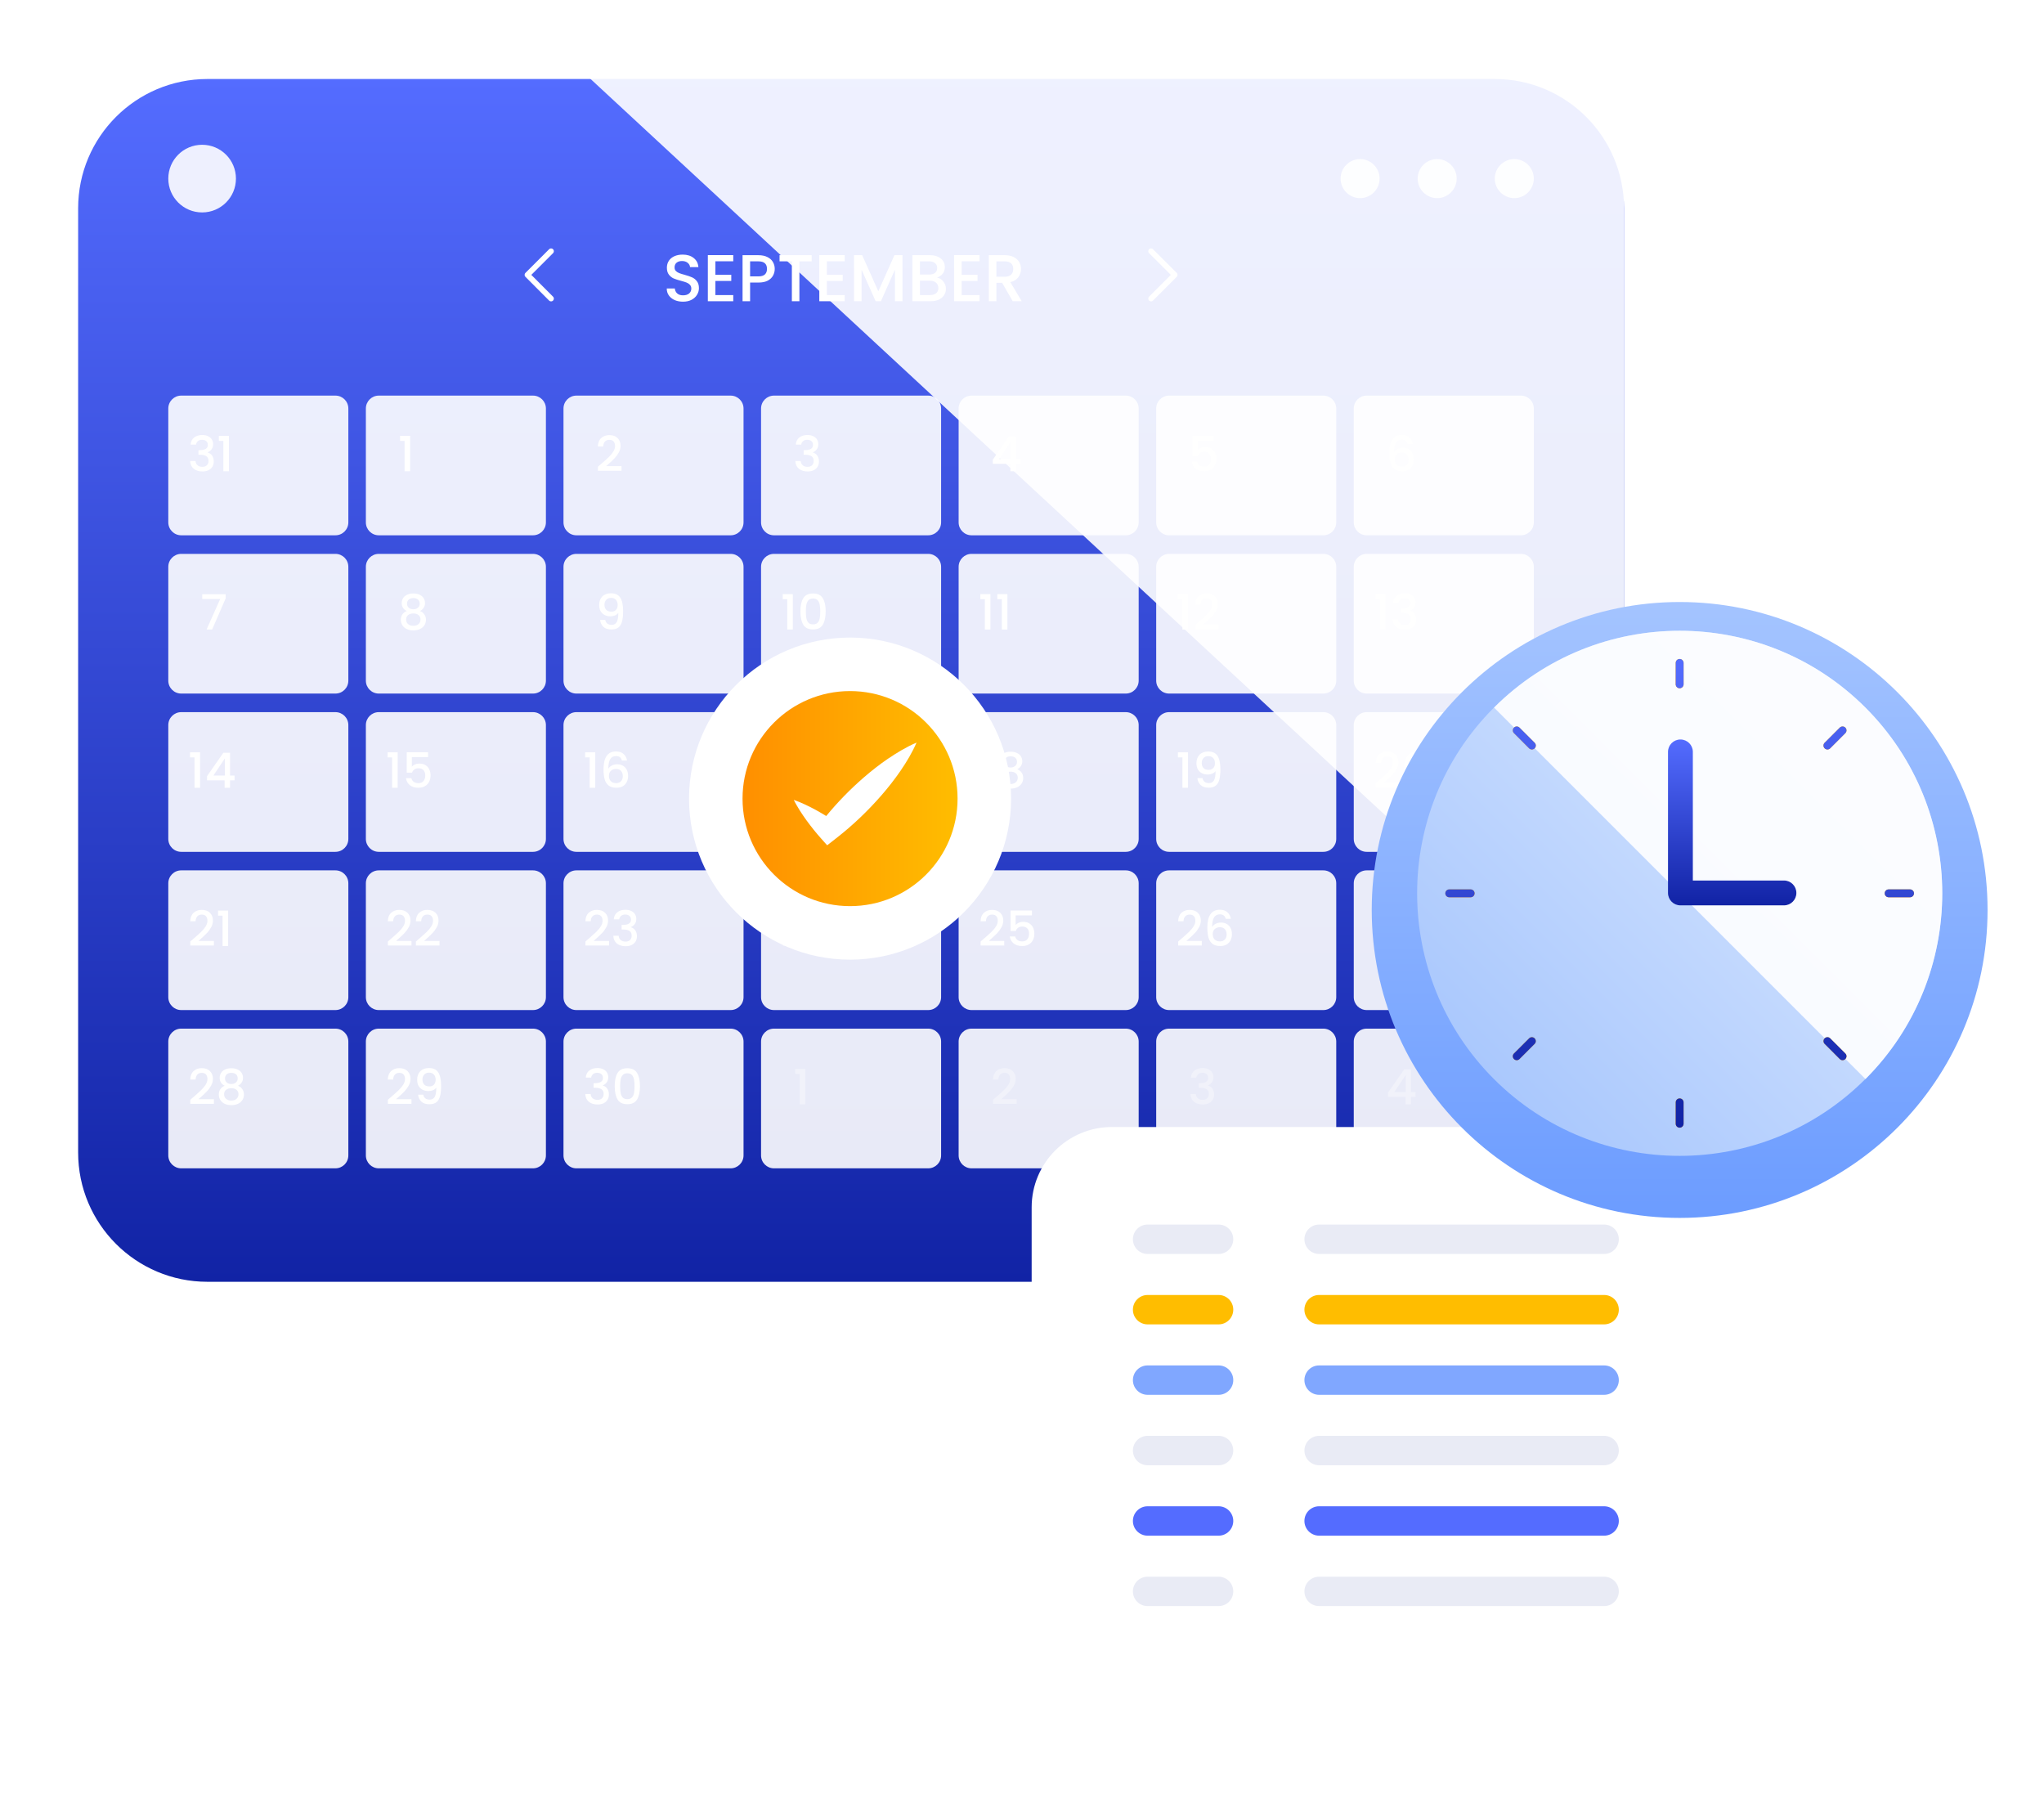 <svg width="654" height="574" viewBox="0 0 654 574" fill="none" xmlns="http://www.w3.org/2000/svg">
<g filter="url(#filter0_d_907_2230)">
<path d="M478.27 16.405L66.356 16.405C43.516 16.405 25 34.921 25 57.761L25 359.853C25 382.693 43.516 401.209 66.356 401.209L478.27 401.209C501.11 401.209 519.626 382.693 519.626 359.853L519.626 57.761C519.626 34.921 501.11 16.405 478.27 16.405Z" fill="url(#paint0_linear_907_2230)"/>
</g>
<g style="mix-blend-mode:soft-light" opacity="0.9">
<path d="M478.27 16.405L179.39 16.405L519.626 331.608L519.626 57.779C519.626 34.928 501.104 16.423 478.27 16.423L478.27 16.405Z" fill="white"/>
</g>
<g style="mix-blend-mode:soft-light" opacity="0.9">
<path d="M107.322 126.564L57.982 126.564C55.699 126.564 53.848 128.415 53.848 130.698L53.848 167.122C53.848 169.406 55.699 171.256 57.982 171.256L107.322 171.256C109.605 171.256 111.456 169.406 111.456 167.122L111.456 130.698C111.456 128.415 109.605 126.564 107.322 126.564Z" fill="white"/>
</g>
<g style="mix-blend-mode:soft-light" opacity="0.9">
<path d="M170.537 126.564L121.196 126.564C118.913 126.564 117.063 128.415 117.063 130.698L117.063 167.122C117.063 169.406 118.913 171.256 121.196 171.256L170.537 171.256C172.82 171.256 174.671 169.406 174.671 167.122L174.671 130.698C174.671 128.415 172.82 126.564 170.537 126.564Z" fill="white"/>
</g>
<g style="mix-blend-mode:soft-light" opacity="0.9">
<path d="M233.769 126.564L184.429 126.564C182.146 126.564 180.295 128.415 180.295 130.698L180.295 167.122C180.295 169.406 182.146 171.256 184.429 171.256L233.769 171.256C236.052 171.256 237.903 169.406 237.903 167.122L237.903 130.698C237.903 128.415 236.052 126.564 233.769 126.564Z" fill="white"/>
</g>
<g style="mix-blend-mode:soft-light" opacity="0.9">
<path d="M296.983 126.564L247.643 126.564C245.36 126.564 243.509 128.415 243.509 130.698L243.509 167.122C243.509 169.406 245.36 171.256 247.643 171.256L296.983 171.256C299.266 171.256 301.117 169.406 301.117 167.122L301.117 130.698C301.117 128.415 299.266 126.564 296.983 126.564Z" fill="white"/>
</g>
<g style="mix-blend-mode:soft-light" opacity="0.9">
<path d="M360.198 126.564L310.857 126.564C308.574 126.564 306.724 128.415 306.724 130.698L306.724 167.122C306.724 169.406 308.574 171.256 310.857 171.256L360.198 171.256C362.481 171.256 364.332 169.406 364.332 167.122L364.332 130.698C364.332 128.415 362.481 126.564 360.198 126.564Z" fill="white"/>
</g>
<g style="mix-blend-mode:soft-light" opacity="0.9">
<path d="M423.412 126.564L374.072 126.564C371.789 126.564 369.938 128.415 369.938 130.698L369.938 167.122C369.938 169.406 371.789 171.256 374.072 171.256L423.412 171.256C425.695 171.256 427.546 169.406 427.546 167.122L427.546 130.698C427.546 128.415 425.695 126.564 423.412 126.564Z" fill="white"/>
</g>
<g style="mix-blend-mode:soft-light" opacity="0.9">
<path d="M486.626 126.564L437.286 126.564C435.003 126.564 433.152 128.415 433.152 130.698L433.152 167.122C433.152 169.406 435.003 171.256 437.286 171.256L486.626 171.256C488.91 171.256 490.76 169.406 490.76 167.122L490.76 130.698C490.76 128.415 488.91 126.564 486.626 126.564Z" fill="white"/>
</g>
<path d="M60.995 142.235C61.057 141.272 61.425 140.52 62.098 139.982C62.782 139.443 63.653 139.173 64.709 139.173C65.435 139.173 66.061 139.303 66.59 139.562C67.118 139.821 67.517 140.173 67.787 140.619C68.056 141.064 68.191 141.567 68.191 142.126C68.191 142.769 68.02 143.318 67.678 143.774C67.336 144.23 66.927 144.535 66.45 144.691L66.45 144.753C67.061 144.939 67.538 145.281 67.88 145.779C68.222 146.266 68.393 146.893 68.393 147.659C68.393 148.271 68.253 148.815 67.973 149.291C67.693 149.768 67.279 150.146 66.73 150.426C66.181 150.695 65.523 150.83 64.756 150.83C63.637 150.83 62.715 150.545 61.989 149.975C61.275 149.395 60.891 148.566 60.839 147.488L62.549 147.488C62.59 148.037 62.803 148.488 63.186 148.84C63.57 149.182 64.088 149.353 64.74 149.353C65.372 149.353 65.859 149.182 66.201 148.84C66.543 148.488 66.714 148.037 66.714 147.488C66.714 146.763 66.481 146.25 66.015 145.95C65.559 145.639 64.854 145.483 63.901 145.483L63.497 145.483L63.497 144.022L63.917 144.022C64.756 144.012 65.393 143.872 65.828 143.603C66.274 143.333 66.497 142.909 66.497 142.328C66.497 141.831 66.336 141.437 66.015 141.147C65.694 140.847 65.238 140.697 64.647 140.697C64.067 140.697 63.616 140.847 63.295 141.147C62.974 141.437 62.782 141.8 62.72 142.235L60.995 142.235ZM70.021 141.054L70.021 139.438L73.254 139.438L73.254 150.768L71.466 150.768L71.466 141.054L70.021 141.054Z" fill="white"/>
<path d="M127.999 141.054L127.999 139.438L131.232 139.438L131.232 150.768L129.444 150.768L129.444 141.054L127.999 141.054Z" fill="white"/>
<path d="M192.426 148.359C193.42 147.499 194.203 146.794 194.773 146.245C195.353 145.685 195.835 145.105 196.218 144.504C196.601 143.903 196.793 143.302 196.793 142.701C196.793 142.08 196.643 141.593 196.342 141.24C196.052 140.888 195.591 140.712 194.959 140.712C194.348 140.712 193.871 140.909 193.529 141.303C193.198 141.686 193.022 142.204 193.001 142.857L191.291 142.857C191.322 141.676 191.675 140.774 192.348 140.153C193.032 139.521 193.897 139.205 194.944 139.205C196.073 139.205 196.954 139.515 197.586 140.137C198.228 140.759 198.549 141.588 198.549 142.624C198.549 143.37 198.358 144.09 197.974 144.784C197.601 145.468 197.15 146.084 196.622 146.634C196.104 147.172 195.441 147.799 194.633 148.514L193.933 149.136L198.86 149.136L198.86 150.612L191.307 150.612L191.307 149.322L192.426 148.359Z" fill="white"/>
<path d="M254.63 142.235C254.692 141.272 255.06 140.52 255.733 139.982C256.417 139.443 257.288 139.173 258.345 139.173C259.07 139.173 259.697 139.303 260.225 139.562C260.754 139.821 261.152 140.173 261.422 140.619C261.691 141.064 261.826 141.567 261.826 142.126C261.826 142.769 261.655 143.318 261.313 143.774C260.971 144.23 260.562 144.535 260.085 144.691L260.085 144.753C260.697 144.939 261.173 145.281 261.515 145.779C261.857 146.266 262.028 146.893 262.028 147.659C262.028 148.271 261.888 148.815 261.608 149.291C261.329 149.768 260.914 150.146 260.365 150.426C259.816 150.695 259.158 150.83 258.391 150.83C257.272 150.83 256.35 150.545 255.625 149.975C254.91 149.395 254.526 148.566 254.475 147.488L256.184 147.488C256.226 148.037 256.438 148.488 256.821 148.84C257.205 149.182 257.723 149.353 258.376 149.353C259.008 149.353 259.495 149.182 259.837 148.84C260.178 148.488 260.349 148.037 260.349 147.488C260.349 146.763 260.116 146.25 259.65 145.95C259.194 145.639 258.49 145.483 257.536 145.483L257.132 145.483L257.132 144.022L257.552 144.022C258.391 144.012 259.028 143.872 259.464 143.603C259.909 143.333 260.132 142.909 260.132 142.328C260.132 141.831 259.971 141.437 259.65 141.147C259.329 140.847 258.873 140.697 258.282 140.697C257.702 140.697 257.251 140.847 256.93 141.147C256.609 141.437 256.417 141.8 256.355 142.235L254.63 142.235Z" fill="white"/>
<path d="M317.658 148.405L317.658 147.069L322.88 139.578L325.025 139.578L325.025 146.867L326.47 146.867L326.47 148.405L325.025 148.405L325.025 150.768L323.284 150.768L323.284 148.405L317.658 148.405ZM323.362 141.38L319.694 146.867L323.362 146.867L323.362 141.38Z" fill="white"/>
<path d="M388.394 140.961L383.188 140.961L383.188 144.054C383.406 143.763 383.727 143.52 384.152 143.323C384.587 143.126 385.048 143.028 385.535 143.028C386.405 143.028 387.11 143.214 387.648 143.587C388.198 143.96 388.586 144.432 388.814 145.002C389.052 145.571 389.172 146.172 389.172 146.804C389.172 147.571 389.021 148.255 388.721 148.856C388.431 149.447 387.99 149.913 387.4 150.255C386.82 150.597 386.105 150.768 385.255 150.768C384.126 150.768 383.219 150.488 382.535 149.928C381.851 149.369 381.442 148.628 381.307 147.706L383.033 147.706C383.147 148.193 383.4 148.581 383.794 148.872C384.188 149.151 384.68 149.291 385.271 149.291C386.006 149.291 386.555 149.068 386.918 148.623C387.291 148.177 387.478 147.587 387.478 146.851C387.478 146.105 387.291 145.535 386.918 145.142C386.545 144.737 385.996 144.535 385.271 144.535C384.763 144.535 384.333 144.665 383.981 144.924C383.639 145.173 383.39 145.515 383.235 145.95L381.556 145.95L381.556 139.407L388.394 139.407L388.394 140.961Z" fill="white"/>
<path d="M450.397 142.064C450.283 141.588 450.075 141.23 449.775 140.992C449.474 140.754 449.055 140.634 448.516 140.634C447.698 140.634 447.086 140.95 446.682 141.582C446.278 142.204 446.066 143.24 446.045 144.691C446.314 144.235 446.708 143.883 447.226 143.634C447.744 143.385 448.304 143.261 448.905 143.261C449.588 143.261 450.189 143.411 450.707 143.712C451.236 144.002 451.645 144.427 451.935 144.986C452.236 145.546 452.386 146.214 452.386 146.991C452.386 147.716 452.241 148.364 451.951 148.934C451.671 149.504 451.251 149.954 450.692 150.286C450.132 150.607 449.459 150.768 448.671 150.768C447.604 150.768 446.765 150.535 446.154 150.068C445.553 149.592 445.128 148.923 444.879 148.063C444.641 147.203 444.522 146.131 444.522 144.846C444.522 141.054 445.858 139.158 448.532 139.158C449.568 139.158 450.381 139.438 450.972 139.997C451.573 140.557 451.925 141.246 452.029 142.064L450.397 142.064ZM448.516 144.753C447.884 144.753 447.345 144.945 446.9 145.328C446.465 145.701 446.247 146.245 446.247 146.96C446.247 147.675 446.449 148.245 446.853 148.67C447.268 149.084 447.843 149.291 448.578 149.291C449.231 149.291 449.744 149.089 450.117 148.685C450.5 148.281 450.692 147.742 450.692 147.069C450.692 146.364 450.505 145.805 450.132 145.39C449.77 144.965 449.231 144.753 448.516 144.753Z" fill="white"/>
<g style="mix-blend-mode:soft-light" opacity="0.9">
<path d="M107.322 177.2L57.982 177.2C55.699 177.2 53.848 179.051 53.848 181.334L53.848 217.758C53.848 220.041 55.699 221.892 57.982 221.892L107.322 221.892C109.605 221.892 111.456 220.041 111.456 217.758L111.456 181.334C111.456 179.051 109.605 177.2 107.322 177.2Z" fill="white"/>
</g>
<g style="mix-blend-mode:soft-light" opacity="0.9">
<path d="M170.537 177.2L121.196 177.2C118.913 177.2 117.063 179.051 117.063 181.334L117.063 217.758C117.063 220.041 118.913 221.892 121.196 221.892L170.537 221.892C172.82 221.892 174.671 220.041 174.671 217.758L174.671 181.334C174.671 179.051 172.82 177.2 170.537 177.2Z" fill="white"/>
</g>
<g style="mix-blend-mode:soft-light" opacity="0.9">
<path d="M233.769 177.2L184.429 177.2C182.146 177.2 180.295 179.051 180.295 181.334L180.295 217.758C180.295 220.041 182.146 221.892 184.429 221.892L233.769 221.892C236.052 221.892 237.903 220.041 237.903 217.758L237.903 181.334C237.903 179.051 236.052 177.2 233.769 177.2Z" fill="white"/>
</g>
<g style="mix-blend-mode:soft-light" opacity="0.9">
<path d="M296.983 177.2L247.643 177.2C245.36 177.2 243.509 179.051 243.509 181.334L243.509 217.758C243.509 220.041 245.36 221.892 247.643 221.892L296.983 221.892C299.266 221.892 301.117 220.041 301.117 217.758L301.117 181.334C301.117 179.051 299.266 177.2 296.983 177.2Z" fill="white"/>
</g>
<g style="mix-blend-mode:soft-light" opacity="0.9">
<path d="M360.198 177.2L310.857 177.2C308.574 177.2 306.724 179.051 306.724 181.334L306.724 217.758C306.724 220.041 308.574 221.892 310.857 221.892L360.198 221.892C362.481 221.892 364.332 220.041 364.332 217.758L364.332 181.334C364.332 179.051 362.481 177.2 360.198 177.2Z" fill="white"/>
</g>
<g style="mix-blend-mode:soft-light" opacity="0.9">
<path d="M423.412 177.2L374.072 177.2C371.789 177.2 369.938 179.051 369.938 181.334L369.938 217.758C369.938 220.041 371.789 221.892 374.072 221.892L423.412 221.892C425.695 221.892 427.546 220.041 427.546 217.758L427.546 181.334C427.546 179.051 425.695 177.2 423.412 177.2Z" fill="white"/>
</g>
<g style="mix-blend-mode:soft-light" opacity="0.9">
<path d="M486.626 177.2L437.286 177.2C435.003 177.2 433.152 179.051 433.152 181.334L433.152 217.758C433.152 220.041 435.003 221.892 437.286 221.892L486.626 221.892C488.91 221.892 490.76 220.041 490.76 217.758L490.76 181.334C490.76 179.051 488.91 177.2 486.626 177.2Z" fill="white"/>
</g>
<path d="M72.198 191.441L67.878 201.403L66.09 201.403L70.457 191.627L64.707 191.627L64.707 190.12L72.198 190.12L72.198 191.441Z" fill="white"/>
<path d="M130.144 195.482C129.066 194.943 128.527 194.093 128.527 192.933C128.527 192.373 128.667 191.86 128.947 191.394C129.227 190.928 129.647 190.56 130.206 190.291C130.766 190.011 131.449 189.871 132.258 189.871C133.055 189.871 133.734 190.011 134.294 190.291C134.863 190.56 135.288 190.928 135.568 191.394C135.848 191.86 135.988 192.373 135.988 192.933C135.988 193.513 135.837 194.026 135.537 194.471C135.247 194.907 134.858 195.243 134.371 195.482C134.962 195.699 135.428 196.057 135.77 196.554C136.112 197.041 136.283 197.616 136.283 198.279C136.283 198.953 136.112 199.548 135.77 200.066C135.428 200.585 134.951 200.983 134.34 201.263C133.729 201.543 133.035 201.683 132.258 201.683C131.48 201.683 130.786 201.543 130.175 201.263C129.574 200.983 129.103 200.585 128.761 200.066C128.419 199.548 128.248 198.953 128.248 198.279C128.248 197.606 128.419 197.025 128.761 196.538C129.103 196.051 129.564 195.699 130.144 195.482ZM134.294 193.15C134.294 192.57 134.112 192.125 133.75 191.814C133.387 191.503 132.89 191.347 132.258 191.347C131.636 191.347 131.144 191.503 130.781 191.814C130.418 192.125 130.237 192.575 130.237 193.166C130.237 193.684 130.424 194.109 130.797 194.44C131.18 194.761 131.667 194.922 132.258 194.922C132.848 194.922 133.335 194.756 133.718 194.425C134.102 194.093 134.294 193.668 134.294 193.15ZM132.258 196.259C131.574 196.259 131.014 196.43 130.579 196.772C130.154 197.103 129.942 197.585 129.942 198.217C129.942 198.808 130.149 199.289 130.563 199.662C130.978 200.025 131.543 200.206 132.258 200.206C132.962 200.206 133.516 200.02 133.921 199.647C134.335 199.274 134.542 198.797 134.542 198.217C134.542 197.595 134.33 197.113 133.905 196.772C133.491 196.43 132.941 196.259 132.258 196.259Z" fill="white"/>
<path d="M193.654 198.326C193.757 198.844 193.98 199.238 194.322 199.507C194.664 199.776 195.125 199.911 195.705 199.911C196.441 199.911 196.98 199.621 197.321 199.041C197.663 198.46 197.834 197.471 197.834 196.072C197.586 196.424 197.233 196.699 196.777 196.896C196.332 197.082 195.845 197.176 195.317 197.176C194.643 197.176 194.032 197.041 193.483 196.772C192.933 196.492 192.498 196.083 192.177 195.544C191.866 194.995 191.711 194.331 191.711 193.554C191.711 192.415 192.042 191.508 192.706 190.835C193.379 190.151 194.301 189.809 195.472 189.809C196.881 189.809 197.881 190.28 198.472 191.223C199.073 192.156 199.373 193.591 199.373 195.528C199.373 196.865 199.259 197.958 199.031 198.808C198.813 199.657 198.43 200.3 197.881 200.735C197.332 201.17 196.57 201.388 195.596 201.388C194.488 201.388 193.633 201.097 193.032 200.517C192.431 199.937 192.094 199.206 192.022 198.326L193.654 198.326ZM195.627 195.684C196.249 195.684 196.736 195.492 197.088 195.109C197.451 194.715 197.632 194.197 197.632 193.554C197.632 192.839 197.441 192.285 197.057 191.891C196.684 191.487 196.171 191.285 195.519 191.285C194.866 191.285 194.348 191.492 193.964 191.907C193.591 192.311 193.405 192.845 193.405 193.508C193.405 194.14 193.586 194.663 193.949 195.077C194.322 195.482 194.881 195.684 195.627 195.684Z" fill="white"/>
<path d="M250.436 191.689L250.436 190.073L253.669 190.073L253.669 201.403L251.881 201.403L251.881 191.689L250.436 191.689ZM256.103 195.59C256.103 193.798 256.403 192.399 257.004 191.394C257.615 190.379 258.662 189.871 260.144 189.871C261.625 189.871 262.667 190.379 263.268 191.394C263.879 192.399 264.185 193.798 264.185 195.59C264.185 197.404 263.879 198.823 263.268 199.849C262.667 200.864 261.625 201.372 260.144 201.372C258.662 201.372 257.615 200.864 257.004 199.849C256.403 198.823 256.103 197.404 256.103 195.59ZM262.444 195.59C262.444 194.751 262.387 194.041 262.273 193.461C262.169 192.881 261.952 192.409 261.62 192.047C261.289 191.674 260.796 191.487 260.144 191.487C259.491 191.487 258.999 191.674 258.667 192.047C258.336 192.409 258.113 192.881 257.999 193.461C257.895 194.041 257.843 194.751 257.843 195.59C257.843 196.461 257.895 197.191 257.999 197.782C258.102 198.372 258.32 198.849 258.652 199.212C258.994 199.574 259.491 199.756 260.144 199.756C260.796 199.756 261.289 199.574 261.62 199.212C261.962 198.849 262.185 198.372 262.288 197.782C262.392 197.191 262.444 196.461 262.444 195.59Z" fill="white"/>
<path d="M313.668 191.689L313.668 190.073L316.901 190.073L316.901 201.403L315.114 201.403L315.114 191.689L313.668 191.689ZM319.102 191.689L319.102 190.073L322.334 190.073L322.334 201.403L320.547 201.403L320.547 191.689L319.102 191.689Z" fill="white"/>
<path d="M376.883 191.689L376.883 190.073L380.115 190.073L380.115 201.403L378.328 201.403L378.328 191.689L376.883 191.689ZM383.528 198.994C384.523 198.134 385.305 197.43 385.875 196.88C386.455 196.321 386.937 195.741 387.321 195.14C387.704 194.539 387.896 193.938 387.896 193.337C387.896 192.715 387.745 192.228 387.445 191.876C387.155 191.524 386.694 191.347 386.062 191.347C385.45 191.347 384.974 191.544 384.632 191.938C384.3 192.321 384.124 192.839 384.103 193.492L382.394 193.492C382.425 192.311 382.777 191.41 383.451 190.788C384.135 190.156 385 189.84 386.046 189.84C387.176 189.84 388.056 190.151 388.688 190.772C389.331 191.394 389.652 192.223 389.652 193.259C389.652 194.005 389.46 194.725 389.077 195.419C388.704 196.103 388.253 196.72 387.725 197.269C387.207 197.808 386.544 198.435 385.735 199.149L385.036 199.771L389.963 199.771L389.963 201.248L382.409 201.248L382.409 199.958L383.528 198.994Z" fill="white"/>
<path d="M440.097 191.689L440.097 190.073L443.33 190.073L443.33 201.403L441.542 201.403L441.542 191.689L440.097 191.689ZM445.732 192.871C445.795 191.907 446.162 191.156 446.836 190.617C447.52 190.078 448.39 189.809 449.447 189.809C450.172 189.809 450.799 189.938 451.328 190.197C451.856 190.456 452.255 190.809 452.524 191.254C452.794 191.7 452.928 192.202 452.928 192.762C452.928 193.404 452.757 193.953 452.416 194.409C452.074 194.865 451.664 195.171 451.188 195.326L451.188 195.388C451.799 195.575 452.276 195.917 452.618 196.414C452.959 196.901 453.13 197.528 453.13 198.295C453.13 198.906 452.991 199.45 452.711 199.927C452.431 200.403 452.017 200.781 451.467 201.061C450.918 201.331 450.26 201.465 449.494 201.465C448.375 201.465 447.452 201.18 446.727 200.61C446.012 200.03 445.629 199.201 445.577 198.124L447.287 198.124C447.328 198.673 447.541 199.124 447.924 199.476C448.307 199.818 448.825 199.989 449.478 199.989C450.11 199.989 450.597 199.818 450.939 199.476C451.281 199.124 451.452 198.673 451.452 198.124C451.452 197.398 451.219 196.886 450.753 196.585C450.297 196.274 449.592 196.119 448.639 196.119L448.235 196.119L448.235 194.658L448.654 194.658C449.494 194.648 450.131 194.508 450.566 194.238C451.012 193.969 451.234 193.544 451.234 192.964C451.234 192.466 451.074 192.073 450.753 191.783C450.431 191.482 449.975 191.332 449.385 191.332C448.805 191.332 448.354 191.482 448.033 191.783C447.711 192.073 447.52 192.435 447.458 192.871L445.732 192.871Z" fill="white"/>
<g style="mix-blend-mode:soft-light" opacity="0.9">
<path d="M107.322 227.835L57.982 227.835C55.699 227.835 53.848 229.686 53.848 231.969L53.848 268.393C53.848 270.676 55.699 272.527 57.982 272.527L107.322 272.527C109.605 272.527 111.456 270.676 111.456 268.393L111.456 231.969C111.456 229.686 109.605 227.835 107.322 227.835Z" fill="white"/>
</g>
<g style="mix-blend-mode:soft-light" opacity="0.9">
<path d="M170.537 227.835L121.196 227.835C118.913 227.835 117.063 229.686 117.063 231.969L117.063 268.393C117.063 270.676 118.913 272.527 121.196 272.527L170.537 272.527C172.82 272.527 174.671 270.676 174.671 268.393L174.671 231.969C174.671 229.686 172.82 227.835 170.537 227.835Z" fill="white"/>
</g>
<g style="mix-blend-mode:soft-light" opacity="0.9">
<path d="M233.769 227.835L184.429 227.835C182.146 227.835 180.295 229.686 180.295 231.969L180.295 268.393C180.295 270.676 182.146 272.527 184.429 272.527L233.769 272.527C236.052 272.527 237.903 270.676 237.903 268.393L237.903 231.969C237.903 229.686 236.052 227.835 233.769 227.835Z" fill="white"/>
</g>
<g style="mix-blend-mode:soft-light" opacity="0.9">
<path d="M296.983 227.835L247.643 227.835C245.36 227.835 243.509 229.686 243.509 231.969L243.509 268.393C243.509 270.676 245.36 272.527 247.643 272.527L296.983 272.527C299.266 272.527 301.117 270.676 301.117 268.393L301.117 231.969C301.117 229.686 299.266 227.835 296.983 227.835Z" fill="white"/>
</g>
<g style="mix-blend-mode:soft-light" opacity="0.9">
<path d="M360.198 227.835L310.857 227.835C308.574 227.835 306.724 229.686 306.724 231.969L306.724 268.393C306.724 270.676 308.574 272.527 310.857 272.527L360.198 272.527C362.481 272.527 364.332 270.676 364.332 268.393L364.332 231.969C364.332 229.686 362.481 227.835 360.198 227.835Z" fill="white"/>
</g>
<g style="mix-blend-mode:soft-light" opacity="0.9">
<path d="M423.412 227.835L374.072 227.835C371.789 227.835 369.938 229.686 369.938 231.969L369.938 268.393C369.938 270.676 371.789 272.527 374.072 272.527L423.412 272.527C425.695 272.527 427.546 270.676 427.546 268.393L427.546 231.969C427.546 229.686 425.695 227.835 423.412 227.835Z" fill="white"/>
</g>
<g style="mix-blend-mode:soft-light" opacity="0.9">
<path d="M486.626 227.835L437.286 227.835C435.003 227.835 433.152 229.686 433.152 231.969L433.152 268.393C433.152 270.676 435.003 272.527 437.286 272.527L486.626 272.527C488.91 272.527 490.76 270.676 490.76 268.393L490.76 231.969C490.76 229.686 488.91 227.835 486.626 227.835Z" fill="white"/>
</g>
<path d="M60.793 242.307L60.793 240.691L64.025 240.691L64.025 252.021L62.238 252.021L62.238 242.307L60.793 242.307ZM66.242 249.658L66.242 248.322L71.464 240.83L73.609 240.83L73.609 248.12L75.054 248.12L75.054 249.658L73.609 249.658L73.609 252.021L71.868 252.021L71.868 249.658L66.242 249.658ZM71.946 242.633L68.278 248.12L71.946 248.12L71.946 242.633Z" fill="white"/>
<path d="M124.007 242.307L124.007 240.691L127.24 240.691L127.24 252.021L125.453 252.021L125.453 242.307L124.007 242.307ZM136.979 242.214L131.772 242.214L131.772 245.307C131.99 245.016 132.311 244.773 132.736 244.576C133.171 244.379 133.632 244.281 134.119 244.281C134.989 244.281 135.694 244.467 136.233 244.84C136.782 245.213 137.17 245.685 137.398 246.255C137.637 246.824 137.756 247.425 137.756 248.057C137.756 248.824 137.605 249.508 137.305 250.109C137.015 250.7 136.575 251.166 135.984 251.508C135.404 251.85 134.689 252.021 133.839 252.021C132.71 252.021 131.803 251.741 131.119 251.181C130.435 250.622 130.026 249.881 129.891 248.959L131.617 248.959C131.731 249.446 131.984 249.834 132.378 250.124C132.772 250.404 133.264 250.544 133.855 250.544C134.59 250.544 135.139 250.321 135.502 249.876C135.875 249.43 136.062 248.84 136.062 248.104C136.062 247.358 135.875 246.788 135.502 246.394C135.129 245.99 134.58 245.788 133.855 245.788C133.347 245.788 132.917 245.918 132.565 246.177C132.223 246.426 131.974 246.767 131.819 247.203L130.14 247.203L130.14 240.659L136.979 240.659L136.979 242.214Z" fill="white"/>
<path d="M187.222 242.307L187.222 240.691L190.454 240.691L190.454 252.021L188.667 252.021L188.667 242.307L187.222 242.307ZM198.981 243.317C198.867 242.841 198.659 242.483 198.359 242.245C198.059 242.006 197.639 241.887 197.1 241.887C196.282 241.887 195.67 242.203 195.266 242.835C194.862 243.457 194.65 244.493 194.629 245.944C194.898 245.488 195.292 245.136 195.81 244.887C196.328 244.638 196.888 244.514 197.489 244.514C198.173 244.514 198.773 244.664 199.292 244.965C199.82 245.255 200.229 245.68 200.519 246.239C200.82 246.799 200.97 247.467 200.97 248.244C200.97 248.969 200.825 249.617 200.535 250.187C200.255 250.757 199.835 251.207 199.276 251.539C198.716 251.86 198.043 252.021 197.256 252.021C196.188 252.021 195.349 251.787 194.738 251.321C194.137 250.845 193.712 250.176 193.463 249.316C193.225 248.456 193.106 247.384 193.106 246.099C193.106 242.307 194.442 240.411 197.116 240.411C198.152 240.411 198.965 240.691 199.556 241.25C200.157 241.81 200.509 242.499 200.613 243.317L198.981 243.317ZM197.1 246.006C196.468 246.006 195.929 246.198 195.484 246.581C195.049 246.954 194.831 247.498 194.831 248.213C194.831 248.928 195.033 249.498 195.437 249.922C195.852 250.337 196.427 250.544 197.162 250.544C197.815 250.544 198.328 250.342 198.701 249.938C199.084 249.534 199.276 248.995 199.276 248.322C199.276 247.617 199.089 247.058 198.716 246.643C198.354 246.218 197.815 246.006 197.1 246.006Z" fill="white"/>
<path d="M250.436 242.307L250.436 240.691L253.669 240.691L253.669 252.021L251.881 252.021L251.881 242.307L250.436 242.307ZM263.283 242.058L258.962 252.021L257.175 252.021L261.542 242.245L255.792 242.245L255.792 240.737L263.283 240.737L263.283 242.058Z" fill="white"/>
<path d="M313.668 242.307L313.668 240.691L316.901 240.691L316.901 252.021L315.114 252.021L315.114 242.307L313.668 242.307ZM321.247 246.099C320.169 245.56 319.63 244.711 319.63 243.55C319.63 242.991 319.77 242.478 320.05 242.012C320.33 241.545 320.749 241.178 321.309 240.908C321.868 240.628 322.552 240.489 323.36 240.489C324.158 240.489 324.837 240.628 325.396 240.908C325.966 241.178 326.391 241.545 326.671 242.012C326.95 242.478 327.09 242.991 327.09 243.55C327.09 244.131 326.94 244.643 326.64 245.089C326.349 245.524 325.961 245.861 325.474 246.099C326.064 246.317 326.531 246.674 326.873 247.172C327.215 247.659 327.386 248.234 327.386 248.897C327.386 249.57 327.215 250.166 326.873 250.684C326.531 251.202 326.054 251.601 325.443 251.881C324.832 252.16 324.137 252.3 323.36 252.3C322.583 252.3 321.889 252.16 321.278 251.881C320.677 251.601 320.205 251.202 319.863 250.684C319.521 250.166 319.35 249.57 319.35 248.897C319.35 248.223 319.521 247.643 319.863 247.156C320.205 246.669 320.666 246.317 321.247 246.099ZM325.396 243.768C325.396 243.188 325.215 242.742 324.852 242.431C324.49 242.12 323.992 241.965 323.36 241.965C322.739 241.965 322.246 242.12 321.884 242.431C321.521 242.742 321.34 243.193 321.34 243.783C321.34 244.301 321.526 244.726 321.899 245.058C322.283 245.379 322.77 245.54 323.36 245.54C323.951 245.54 324.438 245.374 324.821 245.042C325.205 244.711 325.396 244.286 325.396 243.768ZM323.36 246.876C322.676 246.876 322.117 247.047 321.682 247.389C321.257 247.721 321.044 248.202 321.044 248.835C321.044 249.425 321.252 249.907 321.666 250.28C322.081 250.643 322.645 250.824 323.36 250.824C324.065 250.824 324.619 250.637 325.023 250.264C325.438 249.891 325.645 249.415 325.645 248.835C325.645 248.213 325.432 247.731 325.008 247.389C324.593 247.047 324.044 246.876 323.36 246.876Z" fill="white"/>
<path d="M376.883 242.307L376.883 240.691L380.115 240.691L380.115 252.021L378.328 252.021L378.328 242.307L376.883 242.307ZM384.756 248.943C384.86 249.461 385.083 249.855 385.425 250.124C385.766 250.394 386.228 250.529 386.808 250.529C387.543 250.529 388.082 250.238 388.424 249.658C388.766 249.078 388.937 248.089 388.937 246.69C388.688 247.042 388.336 247.317 387.88 247.513C387.435 247.7 386.948 247.793 386.419 247.793C385.746 247.793 385.134 247.659 384.585 247.389C384.036 247.109 383.601 246.7 383.28 246.161C382.969 245.612 382.813 244.949 382.813 244.172C382.813 243.032 383.145 242.126 383.808 241.452C384.482 240.768 385.404 240.426 386.575 240.426C387.984 240.426 388.984 240.898 389.574 241.841C390.175 242.773 390.476 244.208 390.476 246.146C390.476 247.482 390.362 248.575 390.134 249.425C389.916 250.275 389.533 250.917 388.984 251.352C388.434 251.787 387.673 252.005 386.699 252.005C385.59 252.005 384.736 251.715 384.135 251.135C383.534 250.554 383.197 249.824 383.124 248.943L384.756 248.943ZM386.73 246.301C387.352 246.301 387.839 246.11 388.191 245.726C388.554 245.332 388.735 244.814 388.735 244.172C388.735 243.457 388.543 242.903 388.16 242.509C387.787 242.105 387.274 241.903 386.621 241.903C385.968 241.903 385.45 242.11 385.067 242.525C384.694 242.929 384.508 243.462 384.508 244.125C384.508 244.757 384.689 245.281 385.052 245.695C385.425 246.099 385.984 246.301 386.73 246.301Z" fill="white"/>
<path d="M441.309 249.612C442.304 248.752 443.086 248.047 443.656 247.498C444.236 246.938 444.718 246.358 445.101 245.757C445.485 245.156 445.676 244.555 445.676 243.954C445.676 243.333 445.526 242.846 445.226 242.493C444.936 242.141 444.474 241.965 443.842 241.965C443.231 241.965 442.755 242.162 442.413 242.556C442.081 242.939 441.905 243.457 441.884 244.11L440.175 244.11C440.206 242.929 440.558 242.027 441.231 241.405C441.915 240.773 442.78 240.457 443.827 240.457C444.956 240.457 445.837 240.768 446.469 241.39C447.111 242.012 447.433 242.841 447.433 243.877C447.433 244.623 447.241 245.343 446.858 246.037C446.485 246.721 446.034 247.337 445.505 247.886C444.987 248.425 444.324 249.052 443.516 249.767L442.817 250.389L447.743 250.389L447.743 251.865L440.19 251.865L440.19 250.575L441.309 249.612ZM449.3 246.208C449.3 244.415 449.6 243.017 450.201 242.012C450.813 240.996 451.859 240.489 453.341 240.489C454.823 240.489 455.864 240.996 456.465 242.012C457.076 243.017 457.382 244.415 457.382 246.208C457.382 248.021 457.076 249.441 456.465 250.466C455.864 251.482 454.823 251.99 453.341 251.99C451.859 251.99 450.813 251.482 450.201 250.466C449.6 249.441 449.3 248.021 449.3 246.208ZM455.641 246.208C455.641 245.369 455.584 244.659 455.47 244.079C455.366 243.498 455.149 243.027 454.817 242.664C454.486 242.291 453.994 242.105 453.341 242.105C452.688 242.105 452.196 242.291 451.864 242.664C451.533 243.027 451.31 243.498 451.196 244.079C451.092 244.659 451.041 245.369 451.041 246.208C451.041 247.078 451.092 247.809 451.196 248.399C451.3 248.99 451.517 249.467 451.849 249.829C452.191 250.192 452.688 250.373 453.341 250.373C453.994 250.373 454.486 250.192 454.817 249.829C455.159 249.467 455.382 248.99 455.486 248.399C455.589 247.809 455.641 247.078 455.641 246.208Z" fill="white"/>
<g style="mix-blend-mode:soft-light" opacity="0.9">
<path d="M107.322 278.453L57.982 278.453C55.699 278.453 53.848 280.304 53.848 282.587L53.848 319.011C53.848 321.294 55.699 323.145 57.982 323.145L107.322 323.145C109.605 323.145 111.456 321.294 111.456 319.011L111.456 282.587C111.456 280.304 109.605 278.453 107.322 278.453Z" fill="white"/>
</g>
<g style="mix-blend-mode:soft-light" opacity="0.9">
<path d="M170.537 278.453L121.196 278.453C118.913 278.453 117.063 280.304 117.063 282.587L117.063 319.011C117.063 321.294 118.913 323.145 121.196 323.145L170.537 323.145C172.82 323.145 174.671 321.294 174.671 319.011L174.671 282.587C174.671 280.304 172.82 278.453 170.537 278.453Z" fill="white"/>
</g>
<g style="mix-blend-mode:soft-light" opacity="0.9">
<path d="M233.769 278.453L184.429 278.453C182.146 278.453 180.295 280.304 180.295 282.587L180.295 319.011C180.295 321.294 182.146 323.145 184.429 323.145L233.769 323.145C236.052 323.145 237.903 321.294 237.903 319.011L237.903 282.587C237.903 280.304 236.052 278.453 233.769 278.453Z" fill="white"/>
</g>
<g style="mix-blend-mode:soft-light" opacity="0.9">
<path d="M296.983 278.453L247.643 278.453C245.36 278.453 243.509 280.304 243.509 282.587L243.509 319.011C243.509 321.294 245.36 323.145 247.643 323.145L296.983 323.145C299.266 323.145 301.117 321.294 301.117 319.011L301.117 282.587C301.117 280.304 299.266 278.453 296.983 278.453Z" fill="white"/>
</g>
<g style="mix-blend-mode:soft-light" opacity="0.9">
<path d="M360.198 278.453L310.857 278.453C308.574 278.453 306.724 280.304 306.724 282.587L306.724 319.011C306.724 321.294 308.574 323.145 310.857 323.145L360.198 323.145C362.481 323.145 364.332 321.294 364.332 319.011L364.332 282.587C364.332 280.304 362.481 278.453 360.198 278.453Z" fill="white"/>
</g>
<g style="mix-blend-mode:soft-light" opacity="0.9">
<path d="M423.412 278.453L374.072 278.453C371.789 278.453 369.938 280.304 369.938 282.587L369.938 319.011C369.938 321.294 371.789 323.145 374.072 323.145L423.412 323.145C425.695 323.145 427.546 321.294 427.546 319.011L427.546 282.587C427.546 280.304 425.695 278.453 423.412 278.453Z" fill="white"/>
</g>
<g style="mix-blend-mode:soft-light" opacity="0.9">
<path d="M486.626 278.453L437.286 278.453C435.003 278.453 433.152 280.304 433.152 282.587L433.152 319.011C433.152 321.294 435.003 323.145 437.286 323.145L486.626 323.145C488.91 323.145 490.76 321.294 490.76 319.011L490.76 282.587C490.76 280.304 488.91 278.453 486.626 278.453Z" fill="white"/>
</g>
<path d="M62.005 300.247C63 299.387 63.782 298.682 64.352 298.133C64.932 297.574 65.414 296.994 65.797 296.393C66.181 295.792 66.372 295.191 66.372 294.59C66.372 293.968 66.222 293.481 65.922 293.129C65.632 292.777 65.17 292.6 64.538 292.6C63.927 292.6 63.45 292.797 63.108 293.191C62.777 293.574 62.601 294.092 62.58 294.745L60.87 294.745C60.902 293.564 61.254 292.663 61.927 292.041C62.611 291.409 63.476 291.093 64.523 291.093C65.652 291.093 66.533 291.404 67.165 292.025C67.807 292.647 68.129 293.476 68.129 294.512C68.129 295.258 67.937 295.978 67.553 296.672C67.18 297.356 66.73 297.973 66.201 298.522C65.683 299.061 65.02 299.687 64.212 300.402L63.513 301.024L68.439 301.024L68.439 302.501L60.886 302.501L60.886 301.211L62.005 300.247ZM69.763 292.942L69.763 291.326L72.996 291.326L72.996 302.656L71.208 302.656L71.208 292.942L69.763 292.942Z" fill="white"/>
<path d="M125.219 300.247C126.214 299.387 126.996 298.682 127.566 298.133C128.147 297.574 128.628 296.994 129.012 296.393C129.395 295.792 129.587 295.191 129.587 294.59C129.587 293.968 129.436 293.481 129.136 293.129C128.846 292.777 128.385 292.6 127.753 292.6C127.141 292.6 126.665 292.797 126.323 293.191C125.991 293.574 125.815 294.092 125.795 294.745L124.085 294.745C124.116 293.564 124.468 292.663 125.142 292.041C125.826 291.409 126.691 291.093 127.737 291.093C128.867 291.093 129.747 291.404 130.379 292.025C131.022 292.647 131.343 293.476 131.343 294.512C131.343 295.258 131.151 295.978 130.768 296.672C130.395 297.356 129.944 297.973 129.416 298.522C128.898 299.061 128.235 299.687 127.426 300.402L126.727 301.024L131.654 301.024L131.654 302.501L124.1 302.501L124.1 301.211L125.219 300.247ZM134.189 300.247C135.184 299.387 135.966 298.682 136.536 298.133C137.116 297.574 137.598 296.994 137.982 296.393C138.365 295.792 138.557 295.191 138.557 294.59C138.557 293.968 138.406 293.481 138.106 293.129C137.816 292.777 137.355 292.6 136.723 292.6C136.111 292.6 135.635 292.797 135.293 293.191C134.961 293.574 134.785 294.092 134.764 294.745L133.055 294.745C133.086 293.564 133.438 292.663 134.112 292.041C134.796 291.409 135.661 291.093 136.707 291.093C137.837 291.093 138.717 291.404 139.349 292.025C139.992 292.647 140.313 293.476 140.313 294.512C140.313 295.258 140.121 295.978 139.738 296.672C139.365 297.356 138.914 297.973 138.386 298.522C137.868 299.061 137.205 299.687 136.396 300.402L135.697 301.024L140.624 301.024L140.624 302.501L133.07 302.501L133.07 301.211L134.189 300.247Z" fill="white"/>
<path d="M188.434 300.247C189.428 299.387 190.211 298.682 190.781 298.133C191.361 297.574 191.843 296.994 192.226 296.393C192.609 295.792 192.801 295.191 192.801 294.59C192.801 293.968 192.651 293.481 192.35 293.129C192.06 292.777 191.599 292.6 190.967 292.6C190.356 292.6 189.879 292.797 189.537 293.191C189.206 293.574 189.03 294.092 189.009 294.745L187.299 294.745C187.33 293.564 187.683 292.663 188.356 292.041C189.04 291.409 189.905 291.093 190.952 291.093C192.081 291.093 192.962 291.404 193.594 292.025C194.236 292.647 194.557 293.476 194.557 294.512C194.557 295.258 194.366 295.978 193.982 296.672C193.609 297.356 193.159 297.973 192.63 298.522C192.112 299.061 191.449 299.687 190.641 300.402L189.941 301.024L194.868 301.024L194.868 302.501L187.315 302.501L187.315 301.211L188.434 300.247ZM196.394 294.123C196.456 293.16 196.824 292.409 197.497 291.87C198.181 291.331 199.051 291.062 200.108 291.062C200.833 291.062 201.46 291.191 201.989 291.45C202.517 291.709 202.916 292.062 203.185 292.507C203.455 292.953 203.589 293.455 203.589 294.015C203.589 294.657 203.419 295.206 203.077 295.662C202.735 296.118 202.325 296.424 201.849 296.579L201.849 296.641C202.46 296.828 202.937 297.17 203.279 297.667C203.621 298.154 203.792 298.781 203.792 299.548C203.792 300.159 203.652 300.703 203.372 301.179C203.092 301.656 202.678 302.034 202.129 302.314C201.579 302.583 200.921 302.718 200.155 302.718C199.036 302.718 198.114 302.433 197.388 301.863C196.673 301.283 196.29 300.454 196.238 299.377L197.948 299.377C197.989 299.926 198.202 300.376 198.585 300.729C198.968 301.071 199.486 301.242 200.139 301.242C200.771 301.242 201.258 301.071 201.6 300.729C201.942 300.376 202.113 299.926 202.113 299.377C202.113 298.651 201.88 298.138 201.414 297.838C200.958 297.527 200.253 297.372 199.3 297.372L198.896 297.372L198.896 295.911L199.315 295.911C200.155 295.9 200.792 295.761 201.227 295.491C201.673 295.222 201.895 294.797 201.895 294.217C201.895 293.719 201.735 293.326 201.414 293.036C201.092 292.735 200.637 292.585 200.046 292.585C199.466 292.585 199.015 292.735 198.694 293.036C198.373 293.326 198.181 293.688 198.119 294.123L196.394 294.123Z" fill="white"/>
<path d="M251.648 300.247C252.643 299.387 253.425 298.682 253.995 298.133C254.575 297.574 255.057 296.994 255.441 296.393C255.824 295.792 256.016 295.191 256.016 294.59C256.016 293.968 255.865 293.481 255.565 293.129C255.275 292.777 254.814 292.6 254.182 292.6C253.57 292.6 253.094 292.797 252.752 293.191C252.42 293.574 252.244 294.092 252.223 294.745L250.514 294.745C250.545 293.564 250.897 292.663 251.571 292.041C252.254 291.409 253.12 291.093 254.166 291.093C255.295 291.093 256.176 291.404 256.808 292.025C257.451 292.647 257.772 293.476 257.772 294.512C257.772 295.258 257.58 295.978 257.197 296.672C256.824 297.356 256.373 297.973 255.845 298.522C255.327 299.061 254.663 299.687 253.855 300.402L253.156 301.024L258.083 301.024L258.083 302.501L250.529 302.501L250.529 301.211L251.648 300.247ZM259.422 300.294L259.422 298.957L264.644 291.466L266.788 291.466L266.788 298.755L268.234 298.755L268.234 300.294L266.788 300.294L266.788 302.656L265.048 302.656L265.048 300.294L259.422 300.294ZM265.125 293.269L261.458 298.755L265.125 298.755L265.125 293.269Z" fill="white"/>
<path d="M314.88 300.247C315.875 299.387 316.657 298.682 317.227 298.133C317.807 297.574 318.289 296.994 318.673 296.393C319.056 295.792 319.248 295.191 319.248 294.59C319.248 293.968 319.097 293.481 318.797 293.129C318.507 292.777 318.046 292.6 317.414 292.6C316.802 292.6 316.326 292.797 315.984 293.191C315.652 293.574 315.476 294.092 315.455 294.745L313.746 294.745C313.777 293.564 314.129 292.663 314.803 292.041C315.487 291.409 316.352 291.093 317.398 291.093C318.528 291.093 319.408 291.404 320.04 292.025C320.683 292.647 321.004 293.476 321.004 294.512C321.004 295.258 320.812 295.978 320.429 296.672C320.056 297.356 319.605 297.973 319.077 298.522C318.559 299.061 317.896 299.687 317.087 300.402L316.388 301.024L321.315 301.024L321.315 302.501L313.761 302.501L313.761 301.211L314.88 300.247ZM330.176 292.849L324.969 292.849L324.969 295.942C325.187 295.652 325.508 295.408 325.933 295.211C326.368 295.015 326.829 294.916 327.316 294.916C328.187 294.916 328.891 295.103 329.43 295.476C329.979 295.849 330.368 296.32 330.596 296.89C330.834 297.46 330.953 298.061 330.953 298.693C330.953 299.46 330.803 300.143 330.502 300.744C330.212 301.335 329.772 301.801 329.181 302.143C328.601 302.485 327.886 302.656 327.036 302.656C325.907 302.656 325 302.376 324.317 301.817C323.633 301.257 323.224 300.516 323.089 299.594L324.814 299.594C324.928 300.081 325.182 300.47 325.576 300.76C325.969 301.04 326.461 301.179 327.052 301.179C327.788 301.179 328.337 300.957 328.699 300.511C329.072 300.066 329.259 299.475 329.259 298.739C329.259 297.993 329.072 297.424 328.699 297.03C328.326 296.626 327.777 296.424 327.052 296.424C326.544 296.424 326.114 296.553 325.762 296.812C325.42 297.061 325.171 297.403 325.016 297.838L323.338 297.838L323.338 291.295L330.176 291.295L330.176 292.849Z" fill="white"/>
<path d="M378.095 300.247C379.09 299.387 379.872 298.682 380.442 298.133C381.022 297.574 381.504 296.994 381.887 296.393C382.27 295.792 382.462 295.191 382.462 294.59C382.462 293.968 382.312 293.481 382.011 293.129C381.721 292.777 381.26 292.6 380.628 292.6C380.017 292.6 379.54 292.797 379.198 293.191C378.867 293.574 378.691 294.092 378.67 294.745L376.96 294.745C376.991 293.564 377.344 292.663 378.017 292.041C378.701 291.409 379.566 291.093 380.613 291.093C381.742 291.093 382.623 291.404 383.255 292.025C383.897 292.647 384.218 293.476 384.218 294.512C384.218 295.258 384.027 295.978 383.643 296.672C383.27 297.356 382.82 297.973 382.291 298.522C381.773 299.061 381.11 299.687 380.302 300.402L379.602 301.024L384.529 301.024L384.529 302.501L376.976 302.501L376.976 301.211L378.095 300.247ZM392.178 293.953C392.064 293.476 391.857 293.118 391.556 292.88C391.256 292.642 390.836 292.523 390.298 292.523C389.479 292.523 388.868 292.839 388.464 293.471C388.059 294.092 387.847 295.129 387.826 296.579C388.096 296.123 388.489 295.771 389.008 295.522C389.526 295.274 390.085 295.149 390.686 295.149C391.37 295.149 391.971 295.299 392.489 295.6C393.017 295.89 393.427 296.315 393.717 296.874C394.017 297.434 394.167 298.102 394.167 298.879C394.167 299.605 394.022 300.252 393.732 300.822C393.453 301.392 393.033 301.843 392.473 302.174C391.914 302.495 391.24 302.656 390.453 302.656C389.386 302.656 388.546 302.423 387.935 301.957C387.334 301.48 386.909 300.812 386.661 299.952C386.422 299.092 386.303 298.019 386.303 296.735C386.303 292.942 387.64 291.046 390.313 291.046C391.349 291.046 392.163 291.326 392.753 291.885C393.354 292.445 393.706 293.134 393.81 293.953L392.178 293.953ZM390.298 296.641C389.665 296.641 389.127 296.833 388.681 297.216C388.246 297.589 388.028 298.133 388.028 298.848C388.028 299.563 388.23 300.133 388.635 300.558C389.049 300.972 389.624 301.179 390.36 301.179C391.012 301.179 391.525 300.977 391.898 300.573C392.282 300.169 392.473 299.63 392.473 298.957C392.473 298.252 392.287 297.693 391.914 297.278C391.551 296.854 391.012 296.641 390.298 296.641Z" fill="white"/>
<path d="M441.309 300.247C442.304 299.387 443.086 298.682 443.656 298.133C444.236 297.574 444.718 296.994 445.101 296.393C445.485 295.792 445.676 295.191 445.676 294.59C445.676 293.968 445.526 293.481 445.226 293.129C444.936 292.777 444.474 292.6 443.842 292.6C443.231 292.6 442.755 292.797 442.413 293.191C442.081 293.574 441.905 294.092 441.884 294.745L440.175 294.745C440.206 293.564 440.558 292.663 441.231 292.041C441.915 291.409 442.78 291.093 443.827 291.093C444.956 291.093 445.837 291.404 446.469 292.025C447.111 292.647 447.433 293.476 447.433 294.512C447.433 295.258 447.241 295.978 446.858 296.672C446.485 297.356 446.034 297.973 445.505 298.522C444.987 299.061 444.324 299.687 443.516 300.402L442.817 301.024L447.743 301.024L447.743 302.501L440.19 302.501L440.19 301.211L441.309 300.247ZM456.48 292.694L452.16 302.656L450.372 302.656L454.74 292.88L448.989 292.88L448.989 291.373L456.48 291.373L456.48 292.694Z" fill="white"/>
<g style="mix-blend-mode:soft-light" opacity="0.9">
<path d="M107.322 329.088L57.982 329.088C55.699 329.088 53.848 330.939 53.848 333.222L53.848 369.646C53.848 371.929 55.699 373.78 57.982 373.78L107.322 373.78C109.605 373.78 111.456 371.929 111.456 369.646L111.456 333.222C111.456 330.939 109.605 329.088 107.322 329.088Z" fill="white"/>
</g>
<g style="mix-blend-mode:soft-light" opacity="0.9">
<path d="M170.537 329.088L121.196 329.088C118.913 329.088 117.063 330.939 117.063 333.222L117.063 369.646C117.063 371.929 118.913 373.78 121.196 373.78L170.537 373.78C172.82 373.78 174.671 371.929 174.671 369.646L174.671 333.222C174.671 330.939 172.82 329.088 170.537 329.088Z" fill="white"/>
</g>
<g style="mix-blend-mode:soft-light" opacity="0.9">
<path d="M233.769 329.088L184.429 329.088C182.146 329.088 180.295 330.939 180.295 333.222L180.295 369.646C180.295 371.929 182.146 373.78 184.429 373.78L233.769 373.78C236.052 373.78 237.903 371.929 237.903 369.646L237.903 333.222C237.903 330.939 236.052 329.088 233.769 329.088Z" fill="white"/>
</g>
<g style="mix-blend-mode:soft-light" opacity="0.9">
<path d="M296.983 329.088L247.643 329.088C245.36 329.088 243.509 330.939 243.509 333.222L243.509 369.646C243.509 371.929 245.36 373.78 247.643 373.78L296.983 373.78C299.266 373.78 301.117 371.929 301.117 369.646L301.117 333.222C301.117 330.939 299.266 329.088 296.983 329.088Z" fill="white"/>
</g>
<g style="mix-blend-mode:soft-light" opacity="0.9">
<path d="M360.198 329.088L310.857 329.088C308.574 329.088 306.724 330.939 306.724 333.222L306.724 369.646C306.724 371.929 308.574 373.78 310.857 373.78L360.198 373.78C362.481 373.78 364.332 371.929 364.332 369.646L364.332 333.222C364.332 330.939 362.481 329.088 360.198 329.088Z" fill="white"/>
</g>
<g style="mix-blend-mode:soft-light" opacity="0.9">
<path d="M423.412 329.088L374.072 329.088C371.789 329.088 369.938 330.939 369.938 333.222L369.938 369.646C369.938 371.929 371.789 373.78 374.072 373.78L423.412 373.78C425.695 373.78 427.546 371.929 427.546 369.646L427.546 333.222C427.546 330.939 425.695 329.088 423.412 329.088Z" fill="white"/>
</g>
<g style="mix-blend-mode:soft-light" opacity="0.9">
<path d="M486.626 329.088L437.286 329.088C435.003 329.088 433.152 330.939 433.152 333.222L433.152 369.646C433.152 371.929 435.003 373.78 437.286 373.78L486.626 373.78C488.91 373.78 490.76 371.929 490.76 369.646L490.76 333.222C490.76 330.939 488.91 329.088 486.626 329.088Z" fill="white"/>
</g>
<path d="M62.005 350.882C63 350.022 63.782 349.318 64.352 348.769C64.932 348.209 65.414 347.629 65.797 347.028C66.181 346.427 66.372 345.826 66.372 345.225C66.372 344.603 66.222 344.116 65.922 343.764C65.632 343.412 65.17 343.236 64.538 343.236C63.927 343.236 63.45 343.433 63.108 343.826C62.777 344.21 62.601 344.728 62.58 345.381L60.87 345.381C60.902 344.199 61.254 343.298 61.927 342.676C62.611 342.044 63.476 341.728 64.523 341.728C65.652 341.728 66.533 342.039 67.165 342.661C67.807 343.282 68.129 344.111 68.129 345.147C68.129 345.893 67.937 346.614 67.553 347.308C67.18 347.992 66.73 348.608 66.201 349.157C65.683 349.696 65.02 350.323 64.212 351.038L63.513 351.659L68.439 351.659L68.439 353.136L60.886 353.136L60.886 351.846L62.005 350.882ZM71.907 347.37C70.83 346.831 70.291 345.981 70.291 344.821C70.291 344.262 70.431 343.749 70.711 343.282C70.991 342.816 71.41 342.448 71.97 342.179C72.529 341.899 73.213 341.759 74.021 341.759C74.819 341.759 75.498 341.899 76.057 342.179C76.627 342.448 77.052 342.816 77.332 343.282C77.611 343.749 77.751 344.262 77.751 344.821C77.751 345.401 77.601 345.914 77.301 346.36C77.01 346.795 76.622 347.132 76.135 347.37C76.725 347.587 77.192 347.945 77.534 348.442C77.876 348.929 78.047 349.504 78.047 350.167C78.047 350.841 77.876 351.437 77.534 351.955C77.192 352.473 76.715 352.872 76.104 353.151C75.493 353.431 74.798 353.571 74.021 353.571C73.244 353.571 72.55 353.431 71.939 353.151C71.338 352.872 70.866 352.473 70.524 351.955C70.182 351.437 70.011 350.841 70.011 350.167C70.011 349.494 70.182 348.914 70.524 348.427C70.866 347.94 71.327 347.587 71.907 347.37ZM76.057 345.039C76.057 344.458 75.876 344.013 75.513 343.702C75.151 343.391 74.653 343.236 74.021 343.236C73.4 343.236 72.907 343.391 72.545 343.702C72.182 344.013 72.001 344.464 72.001 345.054C72.001 345.572 72.187 345.997 72.56 346.329C72.944 346.65 73.431 346.81 74.021 346.81C74.612 346.81 75.099 346.645 75.482 346.313C75.865 345.981 76.057 345.557 76.057 345.039ZM74.021 348.147C73.337 348.147 72.778 348.318 72.343 348.66C71.918 348.991 71.706 349.473 71.706 350.105C71.706 350.696 71.913 351.178 72.327 351.551C72.742 351.913 73.306 352.095 74.021 352.095C74.726 352.095 75.28 351.908 75.684 351.535C76.099 351.162 76.306 350.685 76.306 350.105C76.306 349.484 76.094 349.002 75.669 348.66C75.254 348.318 74.705 348.147 74.021 348.147Z" fill="white"/>
<path d="M125.219 350.882C126.214 350.022 126.996 349.318 127.566 348.769C128.147 348.209 128.628 347.629 129.012 347.028C129.395 346.427 129.587 345.826 129.587 345.225C129.587 344.603 129.436 344.116 129.136 343.764C128.846 343.412 128.385 343.236 127.753 343.236C127.141 343.236 126.665 343.433 126.323 343.826C125.991 344.21 125.815 344.728 125.795 345.381L124.085 345.381C124.116 344.199 124.468 343.298 125.142 342.676C125.826 342.044 126.691 341.728 127.737 341.728C128.867 341.728 129.747 342.039 130.379 342.661C131.022 343.282 131.343 344.111 131.343 345.147C131.343 345.893 131.151 346.614 130.768 347.308C130.395 347.992 129.944 348.608 129.416 349.157C128.898 349.696 128.235 350.323 127.426 351.038L126.727 351.659L131.654 351.659L131.654 353.136L124.1 353.136L124.1 351.846L125.219 350.882ZM135.417 350.214C135.521 350.732 135.744 351.126 136.086 351.395C136.427 351.665 136.889 351.799 137.469 351.799C138.204 351.799 138.743 351.509 139.085 350.929C139.427 350.349 139.598 349.359 139.598 347.96C139.349 348.313 138.997 348.587 138.541 348.784C138.096 348.971 137.609 349.064 137.08 349.064C136.407 349.064 135.795 348.929 135.246 348.66C134.697 348.38 134.262 347.971 133.941 347.432C133.63 346.883 133.475 346.22 133.475 345.443C133.475 344.303 133.806 343.396 134.469 342.723C135.143 342.039 136.065 341.697 137.236 341.697C138.645 341.697 139.645 342.169 140.235 343.111C140.836 344.044 141.137 345.479 141.137 347.417C141.137 348.753 141.023 349.846 140.795 350.696C140.577 351.545 140.194 352.188 139.645 352.623C139.095 353.058 138.334 353.276 137.36 353.276C136.251 353.276 135.397 352.986 134.796 352.405C134.195 351.825 133.858 351.095 133.785 350.214L135.417 350.214ZM137.391 347.572C138.013 347.572 138.5 347.38 138.852 346.997C139.215 346.603 139.396 346.085 139.396 345.443C139.396 344.728 139.204 344.173 138.821 343.78C138.448 343.376 137.935 343.174 137.282 343.174C136.63 343.174 136.111 343.381 135.728 343.795C135.355 344.199 135.169 344.733 135.169 345.396C135.169 346.028 135.35 346.551 135.713 346.966C136.086 347.37 136.645 347.572 137.391 347.572Z" fill="white"/>
<path d="M187.424 344.759C187.486 343.795 187.854 343.044 188.527 342.505C189.211 341.966 190.081 341.697 191.138 341.697C191.863 341.697 192.49 341.827 193.019 342.086C193.547 342.345 193.946 342.697 194.215 343.142C194.485 343.588 194.619 344.091 194.619 344.65C194.619 345.292 194.449 345.842 194.107 346.297C193.765 346.753 193.355 347.059 192.879 347.214L192.879 347.277C193.49 347.463 193.967 347.805 194.309 348.302C194.651 348.789 194.822 349.416 194.822 350.183C194.822 350.794 194.682 351.338 194.402 351.815C194.122 352.291 193.708 352.67 193.159 352.949C192.609 353.219 191.951 353.354 191.185 353.354C190.066 353.354 189.144 353.069 188.418 352.499C187.703 351.918 187.32 351.09 187.268 350.012L188.978 350.012C189.019 350.561 189.232 351.012 189.615 351.364C189.998 351.706 190.516 351.877 191.169 351.877C191.801 351.877 192.288 351.706 192.63 351.364C192.972 351.012 193.143 350.561 193.143 350.012C193.143 349.287 192.91 348.774 192.444 348.473C191.988 348.163 191.283 348.007 190.33 348.007L189.926 348.007L189.926 346.546L190.345 346.546C191.185 346.536 191.822 346.396 192.257 346.127C192.703 345.857 192.925 345.432 192.925 344.852C192.925 344.355 192.765 343.961 192.444 343.671C192.122 343.37 191.667 343.22 191.076 343.22C190.496 343.22 190.045 343.37 189.724 343.671C189.403 343.961 189.211 344.324 189.149 344.759L187.424 344.759ZM196.683 347.479C196.683 345.686 196.983 344.287 197.584 343.282C198.195 342.267 199.242 341.759 200.724 341.759C202.205 341.759 203.247 342.267 203.847 343.282C204.459 344.287 204.764 345.686 204.764 347.479C204.764 349.292 204.459 350.711 203.847 351.737C203.247 352.753 202.205 353.26 200.724 353.26C199.242 353.26 198.195 352.753 197.584 351.737C196.983 350.711 196.683 349.292 196.683 347.479ZM203.024 347.479C203.024 346.639 202.967 345.93 202.853 345.349C202.749 344.769 202.532 344.298 202.2 343.935C201.868 343.562 201.376 343.376 200.724 343.376C200.071 343.376 199.579 343.562 199.247 343.935C198.916 344.298 198.693 344.769 198.579 345.349C198.475 345.93 198.423 346.639 198.423 347.479C198.423 348.349 198.475 349.079 198.579 349.67C198.682 350.261 198.9 350.737 199.232 351.1C199.573 351.463 200.071 351.644 200.724 351.644C201.376 351.644 201.868 351.463 202.2 351.1C202.542 350.737 202.765 350.261 202.868 349.67C202.972 349.079 203.024 348.349 203.024 347.479Z" fill="white"/>
<g opacity="0.35">
<path d="M254.428 343.578L254.428 341.961L257.661 341.961L257.661 353.291L255.873 353.291L255.873 343.578L254.428 343.578Z" fill="white"/>
</g>
<g opacity="0.35">
<path d="M318.855 350.882C319.849 350.022 320.632 349.318 321.201 348.769C321.782 348.209 322.263 347.629 322.647 347.028C323.03 346.427 323.222 345.826 323.222 345.225C323.222 344.603 323.072 344.116 322.771 343.764C322.481 343.412 322.02 343.236 321.388 343.236C320.777 343.236 320.3 343.433 319.958 343.826C319.626 344.21 319.45 344.728 319.43 345.381L317.72 345.381C317.751 344.199 318.103 343.298 318.777 342.676C319.461 342.044 320.326 341.728 321.372 341.728C322.502 341.728 323.382 342.039 324.014 342.661C324.657 343.282 324.978 344.111 324.978 345.147C324.978 345.893 324.786 346.614 324.403 347.308C324.03 347.992 323.579 348.608 323.051 349.157C322.533 349.696 321.87 350.323 321.062 351.038L320.362 351.659L325.289 351.659L325.289 353.136L317.736 353.136L317.736 351.846L318.855 350.882Z" fill="white"/>
</g>
<g opacity="0.35">
<path d="M381.059 344.759C381.121 343.795 381.489 343.044 382.162 342.505C382.846 341.966 383.716 341.697 384.773 341.697C385.499 341.697 386.125 341.827 386.654 342.086C387.182 342.345 387.581 342.697 387.851 343.142C388.12 343.588 388.255 344.091 388.255 344.65C388.255 345.292 388.084 345.842 387.742 346.297C387.4 346.753 386.991 347.059 386.514 347.214L386.514 347.277C387.125 347.463 387.602 347.805 387.944 348.302C388.286 348.789 388.457 349.416 388.457 350.183C388.457 350.794 388.317 351.338 388.037 351.815C387.757 352.291 387.343 352.67 386.794 352.949C386.245 353.219 385.587 353.354 384.82 353.354C383.701 353.354 382.779 353.069 382.053 352.499C381.338 351.918 380.955 351.09 380.903 350.012L382.613 350.012C382.654 350.561 382.867 351.012 383.25 351.364C383.633 351.706 384.152 351.877 384.804 351.877C385.436 351.877 385.923 351.706 386.265 351.364C386.607 351.012 386.778 350.561 386.778 350.012C386.778 349.287 386.545 348.774 386.079 348.473C385.623 348.163 384.918 348.007 383.965 348.007L383.561 348.007L383.561 346.546L383.981 346.546C384.82 346.536 385.457 346.396 385.892 346.127C386.338 345.857 386.561 345.432 386.561 344.852C386.561 344.355 386.4 343.961 386.079 343.671C385.758 343.37 385.302 343.22 384.711 343.22C384.131 343.22 383.68 343.37 383.359 343.671C383.038 343.961 382.846 344.324 382.784 344.759L381.059 344.759Z" fill="white"/>
</g>
<g opacity="0.35">
<path d="M444.087 350.929L444.087 349.592L449.309 342.101L451.453 342.101L451.453 349.39L452.899 349.39L452.899 350.929L451.453 350.929L451.453 353.291L449.713 353.291L449.713 350.929L444.087 350.929ZM449.791 343.904L446.123 349.39L449.791 349.39L449.791 343.904Z" fill="white"/>
</g>
<path d="M218.546 96.516C217.557 96.516 216.668 96.347 215.877 96.008C215.086 95.655 214.465 95.16 214.013 94.525C213.561 93.889 213.335 93.148 213.335 92.301L215.919 92.301C215.976 92.936 216.223 93.459 216.661 93.868C217.113 94.278 217.741 94.483 218.546 94.483C219.379 94.483 220.029 94.285 220.495 93.889C220.961 93.48 221.194 92.957 221.194 92.322C221.194 91.828 221.046 91.425 220.749 91.114C220.467 90.804 220.107 90.564 219.669 90.394C219.245 90.225 218.652 90.041 217.889 89.843C216.929 89.589 216.145 89.335 215.538 89.081C214.945 88.812 214.436 88.403 214.013 87.852C213.589 87.301 213.377 86.567 213.377 85.649C213.377 84.802 213.589 84.06 214.013 83.425C214.436 82.789 215.03 82.302 215.792 81.963C216.555 81.624 217.437 81.455 218.44 81.455C219.866 81.455 221.032 81.815 221.935 82.535C222.853 83.241 223.362 84.216 223.461 85.458L220.792 85.458C220.749 84.922 220.495 84.463 220.029 84.081C219.563 83.7 218.949 83.509 218.186 83.509C217.494 83.509 216.929 83.686 216.491 84.039C216.053 84.392 215.834 84.9 215.834 85.564C215.834 86.016 215.969 86.39 216.237 86.687C216.519 86.969 216.872 87.195 217.296 87.365C217.72 87.534 218.299 87.718 219.033 87.916C220.008 88.184 220.799 88.452 221.406 88.721C222.027 88.989 222.55 89.406 222.973 89.971C223.411 90.521 223.63 91.263 223.63 92.195C223.63 92.943 223.425 93.649 223.016 94.313C222.62 94.977 222.034 95.514 221.258 95.923C220.495 96.319 219.591 96.516 218.546 96.516ZM228.895 83.594L228.895 87.916L233.979 87.916L233.979 89.886L228.895 89.886L228.895 94.398L234.614 94.398L234.614 96.368L226.48 96.368L226.48 81.624L234.614 81.624L234.614 83.594L228.895 83.594ZM247.884 86.03C247.884 86.779 247.708 87.485 247.355 88.149C247.001 88.812 246.437 89.356 245.66 89.78C244.883 90.189 243.887 90.394 242.673 90.394L240.004 90.394L240.004 96.368L237.589 96.368L237.589 81.645L242.673 81.645C243.803 81.645 244.756 81.843 245.533 82.238C246.324 82.62 246.91 83.142 247.291 83.806C247.686 84.47 247.884 85.211 247.884 86.03ZM242.673 88.424C243.591 88.424 244.276 88.219 244.728 87.81C245.18 87.386 245.406 86.793 245.406 86.03C245.406 84.42 244.495 83.615 242.673 83.615L240.004 83.615L240.004 88.424L242.673 88.424ZM259.699 81.645L259.699 83.615L255.78 83.615L255.78 96.368L253.365 96.368L253.365 83.615L249.425 83.615L249.425 81.645L259.699 81.645ZM264.56 83.594L264.56 87.916L269.644 87.916L269.644 89.886L264.56 89.886L264.56 94.398L270.279 94.398L270.279 96.368L262.145 96.368L262.145 81.624L270.279 81.624L270.279 83.594L264.56 83.594ZM288.76 81.645L288.76 96.368L286.345 96.368L286.345 86.284L281.854 96.368L280.181 96.368L275.669 86.284L275.669 96.368L273.254 96.368L273.254 81.645L275.859 81.645L281.028 93.19L286.176 81.645L288.76 81.645ZM299.815 88.805C300.606 88.947 301.276 89.363 301.827 90.055C302.378 90.747 302.653 91.531 302.653 92.407C302.653 93.155 302.456 93.833 302.06 94.44C301.679 95.033 301.121 95.507 300.387 95.86C299.652 96.198 298.798 96.368 297.823 96.368L291.934 96.368L291.934 81.645L297.548 81.645C298.551 81.645 299.412 81.815 300.133 82.154C300.853 82.493 301.396 82.952 301.764 83.531C302.131 84.096 302.314 84.731 302.314 85.437C302.314 86.284 302.088 86.991 301.637 87.555C301.185 88.12 300.577 88.537 299.815 88.805ZM294.349 87.831L297.336 87.831C298.127 87.831 298.741 87.654 299.179 87.301C299.631 86.934 299.857 86.412 299.857 85.734C299.857 85.07 299.631 84.555 299.179 84.187C298.741 83.806 298.127 83.615 297.336 83.615L294.349 83.615L294.349 87.831ZM297.612 94.398C298.431 94.398 299.073 94.2 299.539 93.805C300.005 93.409 300.238 92.859 300.238 92.152C300.238 91.432 299.991 90.86 299.497 90.436C299.003 90.013 298.346 89.801 297.527 89.801L294.349 89.801L294.349 94.398L297.612 94.398ZM307.693 83.594L307.693 87.916L312.777 87.916L312.777 89.886L307.693 89.886L307.693 94.398L313.412 94.398L313.412 96.368L305.278 96.368L305.278 81.624L313.412 81.624L313.412 83.594L307.693 83.594ZM324.034 96.368L320.645 90.479L318.802 90.479L318.802 96.368L316.387 96.368L316.387 81.645L321.471 81.645C322.601 81.645 323.554 81.843 324.331 82.238C325.122 82.634 325.708 83.163 326.089 83.827C326.484 84.491 326.682 85.232 326.682 86.052C326.682 87.012 326.4 87.887 325.835 88.678C325.284 89.455 324.43 89.985 323.272 90.267L326.915 96.368L324.034 96.368ZM318.802 88.551L321.471 88.551C322.375 88.551 323.053 88.325 323.505 87.873C323.971 87.421 324.204 86.814 324.204 86.052C324.204 85.289 323.978 84.696 323.526 84.272C323.074 83.834 322.389 83.615 321.471 83.615L318.802 83.615L318.802 88.551Z" fill="white"/>
<path d="M368.288 80.365L375.881 87.94L368.288 95.534" stroke="white" stroke-width="1.774" stroke-linecap="round" stroke-linejoin="round"/>
<path d="M176.321 80.365L168.745 87.94L176.321 95.534" stroke="white" stroke-width="1.774" stroke-linecap="round" stroke-linejoin="round"/>
<g style="mix-blend-mode:soft-light" opacity="0.9">
<path d="M441.42 57.14C441.42 60.582 438.617 63.386 435.175 63.386C431.733 63.386 428.93 60.582 428.93 57.14C428.93 53.699 431.733 50.895 435.175 50.895C438.617 50.895 441.42 53.699 441.42 57.14Z" fill="white"/>
</g>
<g style="mix-blend-mode:soft-light" opacity="0.9">
<path d="M466.081 57.14C466.081 60.582 463.278 63.386 459.836 63.386C456.394 63.386 453.591 60.582 453.591 57.14C453.591 53.699 456.394 50.895 459.836 50.895C463.278 50.895 466.081 53.699 466.081 57.14Z" fill="white"/>
</g>
<g style="mix-blend-mode:soft-light" opacity="0.9">
<path d="M490.76 57.14C490.76 60.582 487.957 63.386 484.515 63.386C481.073 63.386 478.27 60.582 478.27 57.14C478.27 53.699 481.073 50.895 484.515 50.895C487.957 50.895 490.76 53.699 490.76 57.14Z" fill="white"/>
</g>
<g style="mix-blend-mode:soft-light" opacity="0.9">
<path d="M75.493 57.14C75.493 63.119 70.65 67.963 64.671 67.963C58.692 67.963 53.848 63.119 53.848 57.14C53.848 51.161 58.692 46.318 64.671 46.318C70.65 46.318 75.493 51.161 75.493 57.14Z" fill="white"/>
</g>
<g filter="url(#filter1_d_907_2230)">
<path d="M271.985 301.695C243.563 301.695 220.463 278.577 220.463 250.172C220.463 221.767 243.58 198.65 271.985 198.65C300.39 198.65 323.507 221.767 323.507 250.172C323.507 278.577 300.39 301.695 271.985 301.695Z" fill="white"/>
</g>
<g filter="url(#filter2_d_907_2230)">
<path d="M271.985 284.574C290.984 284.574 306.386 269.172 306.386 250.172C306.386 231.173 290.984 215.771 271.985 215.771C252.986 215.771 237.583 231.173 237.583 250.172C237.583 269.172 252.986 284.574 271.985 284.574Z" fill="url(#paint1_linear_907_2230)"/>
</g>
<g filter="url(#filter3_d_907_2230)">
<path d="M284.262 237.309C281.477 239.208 278.851 241.266 276.332 243.448C272.003 247.209 268.011 251.308 264.356 255.743C263.256 255.069 262.138 254.413 261.003 253.792C259.885 253.188 258.767 252.603 257.596 252.071C256.425 251.538 255.237 251.006 253.977 250.58C254.562 251.787 255.237 252.887 255.911 253.987C256.603 255.069 257.312 256.116 258.058 257.145C259.548 259.185 261.109 261.137 262.777 263L264.658 265.111L267.567 262.84C272.837 258.742 277.645 254.146 282.009 249.143C284.191 246.642 286.25 244.016 288.166 241.23C290.064 238.445 291.838 235.517 293.258 232.253C289.975 233.672 287.066 235.429 284.262 237.327L284.262 237.309Z" fill="white"/>
</g>
<g filter="url(#filter4_d_907_2230)">
<path d="M524.665 355.24L355.78 355.24C341.592 355.24 330.09 366.742 330.09 380.93L330.09 524.675C330.09 538.863 341.592 550.365 355.78 550.365L524.665 550.365C538.853 550.365 550.355 538.863 550.355 524.675L550.355 380.93C550.355 366.742 538.853 355.24 524.665 355.24Z" fill="white"/>
</g>
<path d="M389.898 401.173L367.188 401.173C364.58 401.173 362.486 399.062 362.486 396.472C362.486 393.864 364.598 391.77 367.188 391.77L389.898 391.77C392.506 391.77 394.599 393.882 394.599 396.472C394.599 399.08 392.488 401.173 389.898 401.173Z" fill="#E9EBF5"/>
<path d="M513.257 401.173L422.064 401.173C419.456 401.173 417.362 399.062 417.362 396.472C417.362 393.864 419.474 391.77 422.064 391.77L513.257 391.77C515.865 391.77 517.959 393.882 517.959 396.472C517.959 399.08 515.848 401.173 513.257 401.173Z" fill="#E9EBF5"/>
<path d="M389.898 423.706L367.188 423.706C364.58 423.706 362.486 421.594 362.486 419.004C362.486 416.396 364.598 414.302 367.188 414.302L389.898 414.302C392.506 414.302 394.599 416.414 394.599 419.004C394.599 421.612 392.488 423.706 389.898 423.706Z" fill="#FFBD00"/>
<path d="M513.257 423.706L422.064 423.706C419.456 423.706 417.362 421.594 417.362 419.004C417.362 416.396 419.474 414.302 422.064 414.302L513.257 414.302C515.865 414.302 517.959 416.414 517.959 419.004C517.959 421.612 515.848 423.706 513.257 423.706Z" fill="#FFBD00"/>
<path d="M389.898 446.238L367.188 446.238C364.58 446.238 362.486 444.127 362.486 441.536C362.486 438.928 364.598 436.835 367.188 436.835L389.898 436.835C392.506 436.835 394.599 438.946 394.599 441.536C394.599 444.144 392.488 446.238 389.898 446.238Z" fill="#80A7FF"/>
<path d="M513.257 446.238L422.064 446.238C419.456 446.238 417.362 444.127 417.362 441.536C417.362 438.928 419.474 436.835 422.064 436.835L513.257 436.835C515.865 436.835 517.959 438.946 517.959 441.536C517.959 444.144 515.848 446.238 513.257 446.238Z" fill="#80A7FF"/>
<path d="M389.898 468.77L367.188 468.77C364.58 468.77 362.486 466.659 362.486 464.068C362.486 461.46 364.598 459.367 367.188 459.367L389.898 459.367C392.506 459.367 394.599 461.478 394.599 464.068C394.599 466.677 392.488 468.77 389.898 468.77Z" fill="#E9EBF5"/>
<path d="M513.257 468.77L422.064 468.77C419.456 468.77 417.362 466.659 417.362 464.068C417.362 461.46 419.474 459.367 422.064 459.367L513.257 459.367C515.865 459.367 517.959 461.478 517.959 464.068C517.959 466.677 515.848 468.77 513.257 468.77Z" fill="#E9EBF5"/>
<path d="M389.898 491.302L367.188 491.302C364.58 491.302 362.486 489.191 362.486 486.601C362.486 483.993 364.598 481.899 367.188 481.899L389.898 481.899C392.506 481.899 394.599 484.01 394.599 486.601C394.599 489.209 392.488 491.302 389.898 491.302Z" fill="#546CFF"/>
<path d="M513.257 491.302L422.064 491.302C419.456 491.302 417.362 489.191 417.362 486.601C417.362 483.993 419.474 481.899 422.064 481.899L513.257 481.899C515.865 481.899 517.959 484.01 517.959 486.601C517.959 489.209 515.848 491.302 513.257 491.302Z" fill="#546CFF"/>
<path d="M389.898 513.835L367.188 513.835C364.58 513.835 362.486 511.723 362.486 509.133C362.486 506.525 364.598 504.431 367.188 504.431L389.898 504.431C392.506 504.431 394.599 506.543 394.599 509.133C394.599 511.741 392.488 513.835 389.898 513.835Z" fill="#E9EBF5"/>
<path d="M513.257 513.835L422.064 513.835C419.456 513.835 417.362 511.723 417.362 509.133C417.362 506.525 419.474 504.431 422.064 504.431L513.257 504.431C515.865 504.431 517.959 506.543 517.959 509.133C517.959 511.741 515.848 513.835 513.257 513.835Z" fill="#E9EBF5"/>
<g filter="url(#filter5_d_907_2230)">
<path d="M537.421 384.319C591.833 384.319 635.942 340.21 635.942 285.798C635.942 231.387 591.833 187.277 537.421 187.277C483.01 187.277 438.901 231.387 438.901 285.798C438.901 340.21 483.01 384.319 537.421 384.319Z" fill="url(#paint2_linear_907_2230)"/>
</g>
<path d="M596.839 345.216C564.07 377.985 510.773 377.985 478.004 345.216C445.235 312.446 445.235 259.15 478.004 226.38C510.773 193.611 564.07 193.611 596.839 226.38C629.609 259.15 629.609 312.446 596.839 345.216Z" fill="url(#paint3_linear_907_2230)"/>
<g style="mix-blend-mode:soft-light" opacity="0.9">
<path d="M596.875 226.38C564.105 193.611 510.809 193.611 478.039 226.38L596.875 345.216C629.644 312.446 629.644 259.15 596.875 226.38Z" fill="white"/>
</g>
<path d="M570.794 281.7L541.644 281.7L541.644 240.556C541.644 238.356 539.87 236.582 537.67 236.582C535.47 236.582 533.696 238.356 533.696 240.556L533.696 285.674C533.696 287.874 535.47 289.648 537.67 289.648L570.794 289.648C572.994 289.648 574.768 287.874 574.768 285.674C574.768 283.474 572.994 281.7 570.794 281.7Z" fill="url(#paint4_linear_907_2230)"/>
<path d="M537.422 210.821C536.73 210.821 536.162 211.388 536.162 212.08L536.162 218.929C536.162 219.621 536.73 220.188 537.422 220.188C538.114 220.188 538.681 219.621 538.681 218.929L538.681 212.08C538.681 211.388 538.114 210.821 537.422 210.821Z" fill="url(#paint5_linear_907_2230)"/>
<path d="M537.422 351.407C536.73 351.407 536.162 351.975 536.162 352.667L536.162 359.516C536.162 360.207 536.73 360.775 537.422 360.775C538.114 360.775 538.681 360.207 538.681 359.516L538.681 352.667C538.681 351.975 538.114 351.407 537.422 351.407Z" fill="url(#paint6_linear_907_2230)"/>
<path d="M470.552 284.538L463.704 284.538C463.012 284.538 462.444 285.106 462.444 285.798C462.444 286.49 463.012 287.058 463.704 287.058L470.552 287.058C471.244 287.058 471.812 286.49 471.812 285.798C471.812 285.106 471.244 284.538 470.552 284.538Z" fill="url(#paint7_linear_907_2230)"/>
<path d="M611.139 284.538L604.291 284.538C603.599 284.538 603.031 285.106 603.031 285.798C603.031 286.49 603.599 287.058 604.291 287.058L611.139 287.058C611.831 287.058 612.399 286.49 612.399 285.798C612.399 285.106 611.831 284.538 611.139 284.538Z" fill="url(#paint8_linear_907_2230)"/>
<path d="M486.183 232.785C485.686 232.288 484.905 232.288 484.409 232.785C483.912 233.282 483.912 234.063 484.409 234.559L489.252 239.403C489.749 239.9 490.53 239.9 491.026 239.403C491.523 238.906 491.523 238.126 491.026 237.629L486.183 232.785Z" fill="url(#paint9_linear_907_2230)"/>
<path d="M585.591 332.193C585.094 331.696 584.313 331.696 583.816 332.193C583.32 332.69 583.32 333.47 583.816 333.967L588.66 338.811C589.157 339.308 589.937 339.308 590.434 338.811C590.931 338.314 590.931 337.533 590.434 337.037L585.591 332.193Z" fill="url(#paint10_linear_907_2230)"/>
<path d="M489.252 332.193L484.409 337.037C483.912 337.533 483.912 338.314 484.409 338.811C484.905 339.308 485.686 339.308 486.183 338.811L491.026 333.967C491.523 333.47 491.523 332.69 491.026 332.193C490.53 331.696 489.749 331.696 489.252 332.193Z" fill="url(#paint11_linear_907_2230)"/>
<path d="M588.66 232.785L583.816 237.629C583.32 238.126 583.32 238.906 583.816 239.403C584.313 239.9 585.094 239.9 585.591 239.403L590.434 234.559C590.931 234.063 590.931 233.282 590.434 232.785C589.937 232.288 589.157 232.288 588.66 232.785Z" fill="url(#paint12_linear_907_2230)"/>
<path d="M537.422 210.821C536.73 210.821 536.162 211.388 536.162 212.08L536.162 218.929C536.162 219.621 536.73 220.188 537.422 220.188C538.114 220.188 538.681 219.621 538.681 218.929L538.681 212.08C538.681 211.388 538.114 210.821 537.422 210.821Z" fill="url(#paint13_linear_907_2230)"/>
<path d="M537.422 351.407C536.73 351.407 536.162 351.975 536.162 352.667L536.162 359.516C536.162 360.207 536.73 360.775 537.422 360.775C538.114 360.775 538.681 360.207 538.681 359.516L538.681 352.667C538.681 351.975 538.114 351.407 537.422 351.407Z" fill="url(#paint14_linear_907_2230)"/>
<path d="M470.552 284.538L463.704 284.538C463.012 284.538 462.444 285.106 462.444 285.798C462.444 286.49 463.012 287.058 463.704 287.058L470.552 287.058C471.244 287.058 471.812 286.49 471.812 285.798C471.812 285.106 471.244 284.538 470.552 284.538Z" fill="url(#paint15_linear_907_2230)"/>
<path d="M611.139 284.538L604.291 284.538C603.599 284.538 603.031 285.106 603.031 285.798C603.031 286.49 603.599 287.058 604.291 287.058L611.139 287.058C611.831 287.058 612.399 286.49 612.399 285.798C612.399 285.106 611.831 284.538 611.139 284.538Z" fill="url(#paint16_linear_907_2230)"/>
<path d="M486.183 232.785C485.686 232.288 484.905 232.288 484.409 232.785C483.912 233.282 483.912 234.063 484.409 234.559L489.252 239.403C489.749 239.9 490.53 239.9 491.026 239.403C491.523 238.906 491.523 238.126 491.026 237.629L486.183 232.785Z" fill="url(#paint17_linear_907_2230)"/>
<path d="M585.591 332.193C585.094 331.696 584.313 331.696 583.816 332.193C583.32 332.69 583.32 333.47 583.816 333.967L588.66 338.811C589.157 339.308 589.937 339.308 590.434 338.811C590.931 338.314 590.931 337.533 590.434 337.037L585.591 332.193Z" fill="url(#paint18_linear_907_2230)"/>
<path d="M489.252 332.193L484.409 337.037C483.912 337.533 483.912 338.314 484.409 338.811C484.905 339.308 485.686 339.308 486.183 338.811L491.026 333.967C491.523 333.47 491.523 332.69 491.026 332.193C490.53 331.696 489.749 331.696 489.252 332.193Z" fill="url(#paint19_linear_907_2230)"/>
<path d="M588.66 232.785L583.816 237.629C583.32 238.126 583.32 238.906 583.816 239.403C584.313 239.9 585.094 239.9 585.591 239.403L590.434 234.559C590.931 234.063 590.931 233.282 590.434 232.785C589.937 232.288 589.157 232.288 588.66 232.785Z" fill="url(#paint20_linear_907_2230)"/>
<defs>
<filter id="filter0_d_907_2230" x="0.161" y="0.437" width="544.303" height="434.481" filterUnits="userSpaceOnUse" color-interpolation-filters="sRGB">
<feFlood flood-opacity="0" result="BackgroundImageFix"/>
<feColorMatrix in="SourceAlpha" type="matrix" values="0 0 0 0 0 0 0 0 0 0 0 0 0 0 0 0 0 0 127 0" result="hardAlpha"/>
<feOffset dy="8.871"/>
<feGaussianBlur stdDeviation="12.419"/>
<feColorMatrix type="matrix" values="0 0 0 0 0.329 0 0 0 0 0.424 0 0 0 0 1 0 0 0 0.5 0"/>
<feBlend mode="normal" in2="BackgroundImageFix" result="effect1_dropShadow_907_2230"/>
<feBlend mode="normal" in="SourceGraphic" in2="effect1_dropShadow_907_2230" result="shape"/>
</filter>
<filter id="filter1_d_907_2230" x="202.721" y="186.23" width="138.529" height="138.529" filterUnits="userSpaceOnUse" color-interpolation-filters="sRGB">
<feFlood flood-opacity="0" result="BackgroundImageFix"/>
<feColorMatrix in="SourceAlpha" type="matrix" values="0 0 0 0 0 0 0 0 0 0 0 0 0 0 0 0 0 0 127 0" result="hardAlpha"/>
<feOffset dy="5.323"/>
<feGaussianBlur stdDeviation="8.871"/>
<feColorMatrix type="matrix" values="0 0 0 0 0.329 0 0 0 0 0.424 0 0 0 0 1 0 0 0 0.5 0"/>
<feBlend mode="normal" in2="BackgroundImageFix" result="effect1_dropShadow_907_2230"/>
<feBlend mode="normal" in="SourceGraphic" in2="effect1_dropShadow_907_2230" result="shape"/>
</filter>
<filter id="filter2_d_907_2230" x="219.842" y="203.351" width="104.287" height="104.287" filterUnits="userSpaceOnUse" color-interpolation-filters="sRGB">
<feFlood flood-opacity="0" result="BackgroundImageFix"/>
<feColorMatrix in="SourceAlpha" type="matrix" values="0 0 0 0 0 0 0 0 0 0 0 0 0 0 0 0 0 0 127 0" result="hardAlpha"/>
<feOffset dy="5.323"/>
<feGaussianBlur stdDeviation="8.871"/>
<feColorMatrix type="matrix" values="0 0 0 0 1 0 0 0 0 0.612 0 0 0 0 0.004 0 0 0 0.5 0"/>
<feBlend mode="normal" in2="BackgroundImageFix" result="effect1_dropShadow_907_2230"/>
<feBlend mode="normal" in="SourceGraphic" in2="effect1_dropShadow_907_2230" result="shape"/>
</filter>
<filter id="filter3_d_907_2230" x="236.235" y="219.834" width="74.764" height="68.342" filterUnits="userSpaceOnUse" color-interpolation-filters="sRGB">
<feFlood flood-opacity="0" result="BackgroundImageFix"/>
<feColorMatrix in="SourceAlpha" type="matrix" values="0 0 0 0 0 0 0 0 0 0 0 0 0 0 0 0 0 0 127 0" result="hardAlpha"/>
<feOffset dy="5.323"/>
<feGaussianBlur stdDeviation="8.871"/>
<feColorMatrix type="matrix" values="0 0 0 0 1 0 0 0 0 0.616 0 0 0 0 0.004 0 0 0 0.5 0"/>
<feBlend mode="normal" in2="BackgroundImageFix" result="effect1_dropShadow_907_2230"/>
<feBlend mode="normal" in="SourceGraphic" in2="effect1_dropShadow_907_2230" result="shape"/>
</filter>
<filter id="filter4_d_907_2230" x="312.348" y="342.82" width="255.749" height="230.609" filterUnits="userSpaceOnUse" color-interpolation-filters="sRGB">
<feFlood flood-opacity="0" result="BackgroundImageFix"/>
<feColorMatrix in="SourceAlpha" type="matrix" values="0 0 0 0 0 0 0 0 0 0 0 0 0 0 0 0 0 0 127 0" result="hardAlpha"/>
<feOffset dy="5.323"/>
<feGaussianBlur stdDeviation="8.871"/>
<feColorMatrix type="matrix" values="0 0 0 0 0.329 0 0 0 0 0.424 0 0 0 0 1 0 0 0 0.5 0"/>
<feBlend mode="normal" in2="BackgroundImageFix" result="effect1_dropShadow_907_2230"/>
<feBlend mode="normal" in="SourceGraphic" in2="effect1_dropShadow_907_2230" result="shape"/>
</filter>
<filter id="filter5_d_907_2230" x="421.159" y="174.858" width="232.525" height="232.525" filterUnits="userSpaceOnUse" color-interpolation-filters="sRGB">
<feFlood flood-opacity="0" result="BackgroundImageFix"/>
<feColorMatrix in="SourceAlpha" type="matrix" values="0 0 0 0 0 0 0 0 0 0 0 0 0 0 0 0 0 0 127 0" result="hardAlpha"/>
<feOffset dy="5.323"/>
<feGaussianBlur stdDeviation="8.871"/>
<feColorMatrix type="matrix" values="0 0 0 0 0.329 0 0 0 0 0.424 0 0 0 0 1 0 0 0 0.5 0"/>
<feBlend mode="normal" in2="BackgroundImageFix" result="effect1_dropShadow_907_2230"/>
<feBlend mode="normal" in="SourceGraphic" in2="effect1_dropShadow_907_2230" result="shape"/>
</filter>
<linearGradient id="paint0_linear_907_2230" x1="272.304" y1="401.227" x2="272.304" y2="16.405" gradientUnits="userSpaceOnUse">
<stop stop-color="#1123A5"/>
<stop offset="0.37" stop-color="#2A3EC7"/>
<stop offset="1" stop-color="#546CFF"/>
</linearGradient>
<linearGradient id="paint1_linear_907_2230" x1="237.583" y1="250.172" x2="306.404" y2="250.172" gradientUnits="userSpaceOnUse">
<stop stop-color="#FF8F00"/>
<stop offset="1" stop-color="#FFBD00"/>
</linearGradient>
<linearGradient id="paint2_linear_907_2230" x1="537.421" y1="384.319" x2="537.421" y2="187.277" gradientUnits="userSpaceOnUse">
<stop stop-color="#6C9CFF"/>
<stop offset="1" stop-color="#A4C4FF"/>
</linearGradient>
<linearGradient id="paint3_linear_907_2230" x1="478.015" y1="345.209" x2="596.857" y2="226.367" gradientUnits="userSpaceOnUse">
<stop stop-color="#AAC8FD"/>
<stop offset="0.86" stop-color="#D4E4FF"/>
</linearGradient>
<linearGradient id="paint4_linear_907_2230" x1="554.241" y1="289.63" x2="554.241" y2="236.582" gradientUnits="userSpaceOnUse">
<stop stop-color="#1123A5"/>
<stop offset="0.37" stop-color="#2A3EC7"/>
<stop offset="1" stop-color="#546CFF"/>
</linearGradient>
<linearGradient id="paint5_linear_907_2230" x1="537.422" y1="220.188" x2="537.422" y2="210.821" gradientUnits="userSpaceOnUse">
<stop stop-color="#FF8F00"/>
<stop offset="1" stop-color="#FFBD00"/>
</linearGradient>
<linearGradient id="paint6_linear_907_2230" x1="537.422" y1="360.775" x2="537.422" y2="351.407" gradientUnits="userSpaceOnUse">
<stop stop-color="#FF8F00"/>
<stop offset="1" stop-color="#FFBD00"/>
</linearGradient>
<linearGradient id="paint7_linear_907_2230" x1="467.128" y1="287.058" x2="467.128" y2="284.538" gradientUnits="userSpaceOnUse">
<stop stop-color="#FF8F00"/>
<stop offset="1" stop-color="#FFBD00"/>
</linearGradient>
<linearGradient id="paint8_linear_907_2230" x1="607.715" y1="287.058" x2="607.715" y2="284.538" gradientUnits="userSpaceOnUse">
<stop stop-color="#FF8F00"/>
<stop offset="1" stop-color="#FFBD00"/>
</linearGradient>
<linearGradient id="paint9_linear_907_2230" x1="487.726" y1="239.776" x2="487.726" y2="232.413" gradientUnits="userSpaceOnUse">
<stop stop-color="#FF8F00"/>
<stop offset="1" stop-color="#FFBD00"/>
</linearGradient>
<linearGradient id="paint10_linear_907_2230" x1="587.134" y1="339.183" x2="587.134" y2="331.82" gradientUnits="userSpaceOnUse">
<stop stop-color="#FF8F00"/>
<stop offset="1" stop-color="#FFBD00"/>
</linearGradient>
<linearGradient id="paint11_linear_907_2230" x1="487.726" y1="339.183" x2="487.726" y2="331.82" gradientUnits="userSpaceOnUse">
<stop stop-color="#FF8F00"/>
<stop offset="1" stop-color="#FFBD00"/>
</linearGradient>
<linearGradient id="paint12_linear_907_2230" x1="587.134" y1="239.776" x2="587.134" y2="232.413" gradientUnits="userSpaceOnUse">
<stop stop-color="#FF8F00"/>
<stop offset="1" stop-color="#FFBD00"/>
</linearGradient>
<linearGradient id="paint13_linear_907_2230" x1="537.422" y1="360.775" x2="537.422" y2="210.821" gradientUnits="userSpaceOnUse">
<stop stop-color="#1123A5"/>
<stop offset="0.37" stop-color="#2A3EC7"/>
<stop offset="1" stop-color="#546CFF"/>
</linearGradient>
<linearGradient id="paint14_linear_907_2230" x1="537.422" y1="360.775" x2="537.422" y2="210.821" gradientUnits="userSpaceOnUse">
<stop stop-color="#1123A5"/>
<stop offset="0.37" stop-color="#2A3EC7"/>
<stop offset="1" stop-color="#546CFF"/>
</linearGradient>
<linearGradient id="paint15_linear_907_2230" x1="537.421" y1="360.776" x2="537.421" y2="210.82" gradientUnits="userSpaceOnUse">
<stop stop-color="#1123A5"/>
<stop offset="0.37" stop-color="#2A3EC7"/>
<stop offset="1" stop-color="#546CFF"/>
</linearGradient>
<linearGradient id="paint16_linear_907_2230" x1="537.421" y1="360.776" x2="537.421" y2="210.82" gradientUnits="userSpaceOnUse">
<stop stop-color="#1123A5"/>
<stop offset="0.37" stop-color="#2A3EC7"/>
<stop offset="1" stop-color="#546CFF"/>
</linearGradient>
<linearGradient id="paint17_linear_907_2230" x1="537.421" y1="360.775" x2="537.421" y2="210.821" gradientUnits="userSpaceOnUse">
<stop stop-color="#1123A5"/>
<stop offset="0.37" stop-color="#2A3EC7"/>
<stop offset="1" stop-color="#546CFF"/>
</linearGradient>
<linearGradient id="paint18_linear_907_2230" x1="537.421" y1="360.775" x2="537.421" y2="210.821" gradientUnits="userSpaceOnUse">
<stop stop-color="#1123A5"/>
<stop offset="0.37" stop-color="#2A3EC7"/>
<stop offset="1" stop-color="#546CFF"/>
</linearGradient>
<linearGradient id="paint19_linear_907_2230" x1="537.421" y1="360.775" x2="537.421" y2="210.821" gradientUnits="userSpaceOnUse">
<stop stop-color="#1123A5"/>
<stop offset="0.37" stop-color="#2A3EC7"/>
<stop offset="1" stop-color="#546CFF"/>
</linearGradient>
<linearGradient id="paint20_linear_907_2230" x1="537.421" y1="360.775" x2="537.421" y2="210.821" gradientUnits="userSpaceOnUse">
<stop stop-color="#1123A5"/>
<stop offset="0.37" stop-color="#2A3EC7"/>
<stop offset="1" stop-color="#546CFF"/>
</linearGradient>
</defs>
</svg>
